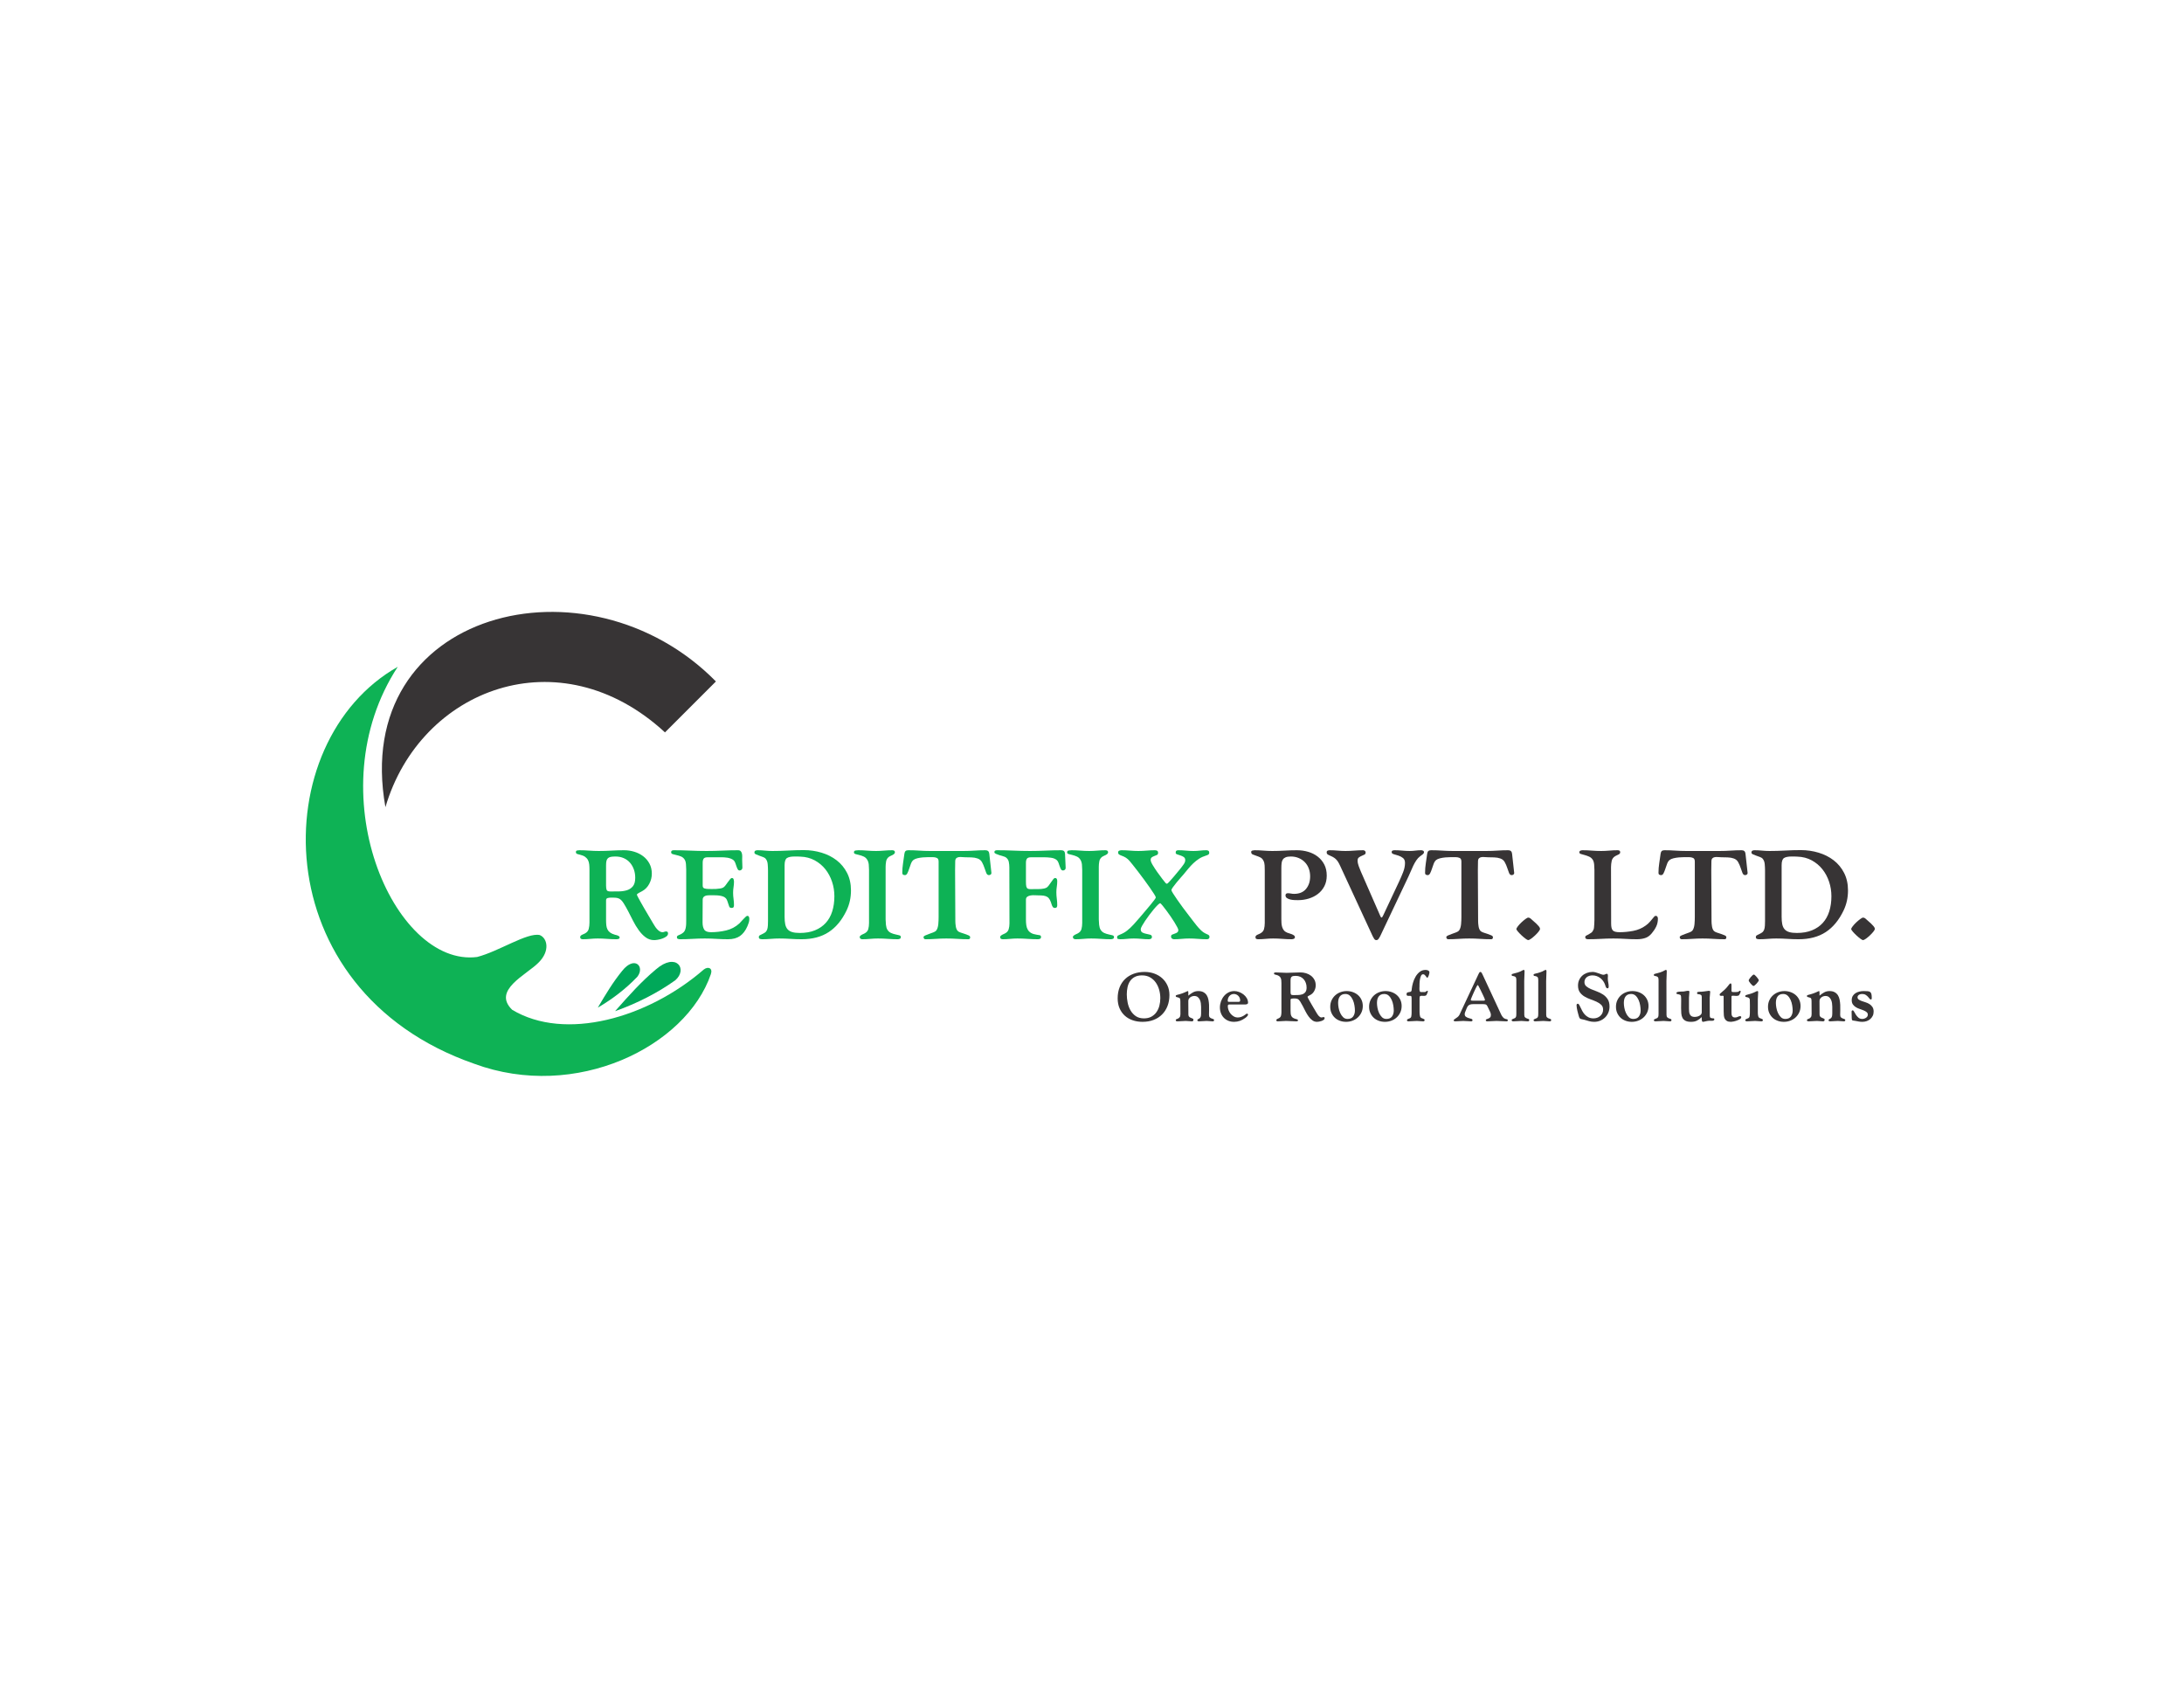 <?xml version="1.0" encoding="UTF-8" standalone="no"?>
<!DOCTYPE svg PUBLIC "-//W3C//DTD SVG 1.1//EN" "http://www.w3.org/Graphics/SVG/1.1/DTD/svg11.dtd">
<svg xmlns="http://www.w3.org/2000/svg" xmlns:xlink="http://www.w3.org/1999/xlink" version="1.1" width="792pt" height="612pt" viewBox="0 0 792 612">
<g enable-background="new">
<clipPath id="cp0">
<path transform="matrix(1,0,0,-1,0,612)" d="M 0 0 L 792 0 L 792 612 L 0 612 Z " fill-rule="evenodd"/>
</clipPath>
<g clip-path="url(#cp0)">
<g id="Layer-1" data-name="Layer 1">
<path transform="matrix(1,0,0,-1,0,612)" d="M 208.841 303.028 C 208.841 303.363 208.986 303.56 209.274 303.621 C 209.563 303.682 209.829 303.712 210.072 303.712 C 211.258 303.712 212.435 303.667 213.605 303.575 C 214.775 303.485 215.953 303.439 217.138 303.439 C 218.688 303.439 220.215 303.485 221.72 303.575 C 223.224 303.667 224.751 303.712 226.301 303.712 C 227.577 303.712 228.816 303.53 230.017 303.165 C 231.217 302.8 232.288 302.261 233.23 301.547 C 234.172 300.833 234.932 299.944 235.51 298.88 C 236.087 297.816 236.376 296.586 236.376 295.188 C 236.376 293.911 236.064 292.688 235.441 291.518 C 234.826 290.348 233.952 289.459 232.828 288.851 C 232.737 288.79 232.592 288.714 232.394 288.623 C 232.197 288.532 232 288.425 231.787 288.304 C 231.574 288.183 231.384 288.061 231.217 287.939 C 231.05 287.818 230.966 287.711 230.966 287.62 C 230.966 287.499 231.095 287.195 231.354 286.709 C 231.612 286.222 231.931 285.637 232.311 284.953 C 232.683 284.27 233.109 283.525 233.58 282.72 C 234.051 281.914 234.499 281.155 234.925 280.44 C 235.343 279.726 235.722 279.088 236.057 278.526 C 236.391 277.963 236.619 277.576 236.74 277.363 C 236.923 277.09 237.128 276.755 237.356 276.36 C 237.584 275.965 237.85 275.593 238.154 275.243 C 238.458 274.894 238.784 274.598 239.134 274.355 C 239.483 274.111 239.84 273.99 240.205 273.99 C 240.448 273.99 240.676 274.035 240.889 274.126 C 241.102 274.218 241.329 274.263 241.573 274.263 C 242.029 274.263 242.256 274.02 242.256 273.534 C 242.256 273.108 242.051 272.744 241.641 272.44 C 241.231 272.136 240.752 271.885 240.205 271.688 C 239.658 271.49 239.103 271.346 238.541 271.255 C 237.979 271.163 237.546 271.118 237.242 271.118 C 236.087 271.118 235.054 271.452 234.15 272.121 C 233.238 272.789 232.402 273.648 231.65 274.696 C 230.89 275.745 230.199 276.885 229.576 278.115 C 228.96 279.346 228.36 280.516 227.783 281.625 C 227.205 282.735 226.643 283.715 226.103 284.566 C 225.556 285.417 224.994 285.964 224.417 286.207 C 223.999 286.389 223.528 286.488 223.011 286.503 C 222.495 286.519 222.008 286.526 221.553 286.526 C 221.188 286.526 220.808 286.481 220.398 286.389 C 219.988 286.298 219.782 286.01 219.782 285.523 L 219.782 278.412 C 219.782 277.713 219.813 277.082 219.873 276.52 C 219.934 275.958 220.071 275.456 220.284 275.015 C 220.496 274.575 220.815 274.195 221.241 273.876 C 221.667 273.557 222.244 273.291 222.973 273.078 C 223.095 273.048 223.254 273.01 223.452 272.964 C 223.65 272.919 223.839 272.858 224.022 272.782 C 224.204 272.706 224.364 272.615 224.5 272.508 C 224.637 272.402 224.706 272.272 224.706 272.121 C 224.706 271.817 224.569 271.627 224.295 271.551 C 224.022 271.475 223.763 271.437 223.52 271.437 C 222.396 271.437 221.271 271.483 220.139 271.574 C 219.015 271.665 217.883 271.71 216.751 271.71 C 215.862 271.71 214.958 271.665 214.046 271.574 C 213.126 271.483 212.23 271.437 211.349 271.437 C 211.105 271.437 210.885 271.49 210.688 271.596 C 210.49 271.703 210.391 271.908 210.391 272.212 C 210.391 272.394 210.452 272.554 210.574 272.691 C 210.695 272.827 210.847 272.941 211.029 273.033 C 211.212 273.123 211.394 273.207 211.577 273.283 C 211.759 273.359 211.911 273.428 212.032 273.488 C 212.823 273.884 213.309 274.446 213.491 275.175 C 213.674 275.904 213.765 276.664 213.765 277.454 L 213.765 296.647 C 213.765 297.345 213.734 297.984 213.674 298.561 C 213.613 299.139 213.468 299.655 213.24 300.111 C 213.013 300.567 212.671 300.962 212.215 301.296 C 211.759 301.631 211.151 301.889 210.391 302.071 C 210.148 302.132 209.829 302.216 209.434 302.322 C 209.039 302.428 208.841 302.664 208.841 303.028 Z M 219.782 290.857 C 219.782 290.158 219.858 289.634 220.01 289.284 C 220.162 288.935 220.618 288.76 221.37 288.76 C 222.373 288.76 223.399 288.767 224.455 288.783 C 225.518 288.798 226.483 288.942 227.365 289.216 C 228.239 289.489 228.96 289.968 229.515 290.652 C 230.077 291.336 230.358 292.361 230.358 293.729 C 230.358 294.823 230.191 295.834 229.857 296.76 C 229.523 297.687 229.059 298.5 228.451 299.199 C 227.843 299.898 227.099 300.445 226.202 300.84 C 225.314 301.236 224.303 301.433 223.186 301.433 C 222.548 301.433 222.016 301.395 221.575 301.319 C 221.135 301.243 220.778 301.091 220.512 300.863 C 220.238 300.635 220.048 300.316 219.942 299.906 C 219.835 299.496 219.782 298.956 219.782 298.288 Z " fill="#0eb255"/>
<path transform="matrix(1,0,0,-1,0,612)" d="M 243.378 302.983 C 243.378 303.287 243.477 303.485 243.674 303.575 C 243.872 303.667 244.092 303.712 244.335 303.712 C 246.341 303.712 248.324 303.667 250.285 303.575 C 252.245 303.485 254.228 303.439 256.233 303.439 C 258.148 303.439 260.048 303.485 261.932 303.575 C 263.816 303.667 265.715 303.712 267.63 303.712 C 268.086 303.712 268.42 303.591 268.633 303.348 C 268.846 303.104 268.99 302.8 269.066 302.436 C 269.142 302.071 269.173 301.691 269.157 301.296 C 269.142 300.901 269.135 300.551 269.135 300.248 C 269.135 299.762 269.15 299.283 269.18 298.812 C 269.211 298.341 269.226 297.862 269.226 297.376 C 269.226 297.102 269.127 296.867 268.929 296.669 C 268.732 296.472 268.496 296.373 268.223 296.373 C 267.919 296.373 267.683 296.525 267.516 296.829 C 267.349 297.133 267.197 297.49 267.06 297.9 C 266.924 298.31 266.779 298.728 266.627 299.154 C 266.475 299.579 266.247 299.913 265.943 300.157 C 265.67 300.369 265.351 300.544 264.986 300.681 C 264.622 300.818 264.234 300.924 263.824 301 C 263.413 301.076 262.996 301.122 262.57 301.137 C 262.145 301.152 261.764 301.16 261.43 301.16 L 256.644 301.16 C 255.914 301.16 255.428 301 255.185 300.681 C 254.942 300.362 254.82 299.853 254.82 299.154 L 254.82 290.857 C 254.82 290.31 255.048 289.976 255.504 289.854 C 255.96 289.733 256.401 289.672 256.826 289.672 C 257.161 289.672 257.578 289.664 258.08 289.649 C 258.581 289.634 259.098 289.641 259.63 289.672 C 260.161 289.702 260.663 289.755 261.134 289.831 C 261.605 289.907 261.977 290.021 262.251 290.173 C 262.524 290.325 262.806 290.591 263.094 290.971 C 263.383 291.351 263.664 291.738 263.938 292.133 C 264.211 292.528 264.477 292.878 264.736 293.182 C 264.994 293.486 265.214 293.637 265.396 293.637 C 265.731 293.637 265.943 293.478 266.035 293.159 C 266.126 292.84 266.171 292.559 266.171 292.316 C 266.171 291.647 266.118 290.986 266.012 290.333 C 265.905 289.679 265.852 289.003 265.852 288.304 C 265.852 287.544 265.905 286.792 266.012 286.048 C 266.118 285.303 266.171 284.551 266.171 283.791 C 266.171 283.457 266.111 283.206 265.989 283.039 C 265.867 282.872 265.639 282.788 265.305 282.788 C 264.88 282.788 264.599 282.94 264.462 283.244 C 264.325 283.548 264.196 283.92 264.075 284.361 C 263.953 284.801 263.793 285.25 263.596 285.706 C 263.398 286.161 263.041 286.526 262.524 286.8 C 262.221 286.952 261.856 287.073 261.43 287.164 C 261.005 287.256 260.549 287.316 260.063 287.347 C 259.576 287.377 259.105 287.392 258.649 287.392 C 258.194 287.392 257.799 287.392 257.464 287.392 C 257.191 287.392 256.895 287.377 256.575 287.347 C 256.256 287.316 255.968 287.248 255.709 287.142 C 255.451 287.035 255.238 286.875 255.071 286.663 C 254.904 286.45 254.82 286.161 254.82 285.797 C 254.82 284.429 254.812 283.062 254.798 281.694 C 254.782 280.326 254.775 278.944 254.775 277.546 C 254.775 276.451 254.972 275.585 255.367 274.947 C 255.762 274.309 256.583 273.99 257.829 273.99 C 259.652 273.99 261.476 274.202 263.3 274.628 C 265.123 275.053 266.734 275.904 268.132 277.181 C 268.253 277.302 268.443 277.508 268.701 277.796 C 268.96 278.085 269.241 278.389 269.545 278.708 C 269.849 279.027 270.13 279.308 270.388 279.551 C 270.647 279.795 270.837 279.916 270.958 279.916 C 271.292 279.916 271.505 279.795 271.596 279.551 C 271.688 279.308 271.733 279.05 271.733 278.776 C 271.733 278.32 271.664 277.88 271.528 277.454 C 271.391 277.029 271.231 276.603 271.049 276.178 C 270.35 274.567 269.446 273.374 268.337 272.599 C 267.227 271.824 265.776 271.437 263.983 271.437 C 262.585 271.437 261.187 271.483 259.789 271.574 C 258.391 271.665 256.993 271.71 255.595 271.71 C 254.106 271.71 252.617 271.665 251.128 271.574 C 249.638 271.483 248.149 271.437 246.66 271.437 C 246.417 271.437 246.159 271.475 245.885 271.551 C 245.612 271.627 245.475 271.832 245.475 272.166 C 245.475 272.47 245.612 272.683 245.885 272.805 C 246.159 272.926 246.478 273.07 246.843 273.237 C 247.207 273.405 247.564 273.656 247.914 273.99 C 248.263 274.324 248.514 274.856 248.666 275.585 C 248.757 276.041 248.81 276.497 248.826 276.953 C 248.841 277.409 248.848 277.865 248.848 278.32 L 248.848 296.738 C 248.848 297.254 248.818 297.892 248.757 298.652 C 248.696 299.412 248.514 300.005 248.21 300.43 C 247.876 300.916 247.435 301.266 246.888 301.478 C 246.341 301.691 245.809 301.851 245.293 301.957 C 244.776 302.063 244.328 302.178 243.948 302.299 C 243.568 302.421 243.378 302.649 243.378 302.983 " fill="#0eb255"/>
<path transform="matrix(1,0,0,-1,0,612)" d="M 273.584 302.846 C 273.584 303.211 273.698 303.447 273.926 303.553 C 274.154 303.659 274.42 303.712 274.724 303.712 C 275.605 303.712 276.502 303.667 277.413 303.575 C 278.325 303.485 279.222 303.439 280.103 303.439 C 282.017 303.439 283.917 303.492 285.801 303.599 C 287.686 303.705 289.585 303.758 291.5 303.758 C 293.718 303.758 295.861 303.447 297.927 302.824 C 299.994 302.2 301.817 301.281 303.398 300.065 C 304.978 298.85 306.239 297.323 307.182 295.484 C 308.123 293.645 308.595 291.525 308.595 289.125 C 308.595 287.848 308.466 286.61 308.207 285.409 C 307.949 284.209 307.546 283.031 306.999 281.876 C 305.328 278.381 303.17 275.768 300.526 274.035 C 297.882 272.303 294.6 271.437 290.679 271.437 C 289.311 271.437 287.959 271.483 286.622 271.574 C 285.285 271.665 283.932 271.71 282.565 271.71 C 281.531 271.71 280.513 271.665 279.51 271.574 C 278.507 271.483 277.489 271.437 276.456 271.437 C 276.182 271.437 275.901 271.475 275.613 271.551 C 275.324 271.627 275.18 271.847 275.18 272.212 C 275.18 272.516 275.301 272.736 275.544 272.873 C 275.787 273.01 276.076 273.154 276.41 273.306 C 276.745 273.458 277.079 273.648 277.413 273.876 C 277.748 274.104 278.006 274.446 278.188 274.901 C 278.34 275.327 278.431 275.836 278.462 276.429 C 278.492 277.021 278.507 277.546 278.507 278.001 L 278.507 296.418 C 278.507 297.087 278.469 297.847 278.393 298.698 C 278.317 299.549 278.036 300.233 277.55 300.749 C 277.368 300.932 277.056 301.106 276.615 301.274 C 276.175 301.44 275.734 301.6 275.293 301.752 C 274.853 301.904 274.458 302.063 274.108 302.231 C 273.759 302.398 273.584 302.603 273.584 302.846 Z M 284.525 279.551 C 284.525 278.518 284.601 277.629 284.753 276.885 C 284.905 276.14 285.186 275.532 285.596 275.061 C 286.006 274.59 286.568 274.248 287.283 274.035 C 287.997 273.822 288.916 273.716 290.041 273.716 C 292.138 273.716 293.969 274.035 295.534 274.673 C 297.099 275.312 298.406 276.208 299.454 277.363 C 300.503 278.518 301.285 279.916 301.802 281.557 C 302.319 283.198 302.577 285.022 302.577 287.028 C 302.577 288.851 302.296 290.606 301.734 292.293 C 301.171 293.98 300.366 295.484 299.318 296.806 C 298.269 298.128 296.978 299.207 295.443 300.043 C 293.908 300.878 292.183 301.327 290.269 301.387 C 289.904 301.418 289.547 301.433 289.197 301.433 C 288.848 301.433 288.491 301.433 288.126 301.433 C 286.88 301.433 285.968 301.251 285.391 300.886 C 284.814 300.521 284.525 299.655 284.525 298.288 Z " fill="#0eb255"/>
<path transform="matrix(1,0,0,-1,0,612)" d="M 309.671 302.937 C 309.671 303.332 309.868 303.56 310.263 303.621 C 310.659 303.682 310.993 303.712 311.266 303.712 C 312.33 303.712 313.394 303.667 314.457 303.575 C 315.529 303.485 316.592 303.439 317.671 303.439 C 318.651 303.439 319.631 303.485 320.627 303.575 C 321.622 303.667 322.602 303.712 323.575 303.712 C 323.818 303.712 324.038 303.659 324.236 303.553 C 324.433 303.447 324.532 303.241 324.532 302.937 C 324.532 302.755 324.448 302.58 324.281 302.413 C 324.114 302.246 323.909 302.101 323.666 301.98 C 323.423 301.859 323.18 301.745 322.936 301.638 C 322.693 301.532 322.511 301.433 322.389 301.342 C 321.812 300.916 321.462 300.362 321.341 299.678 C 321.219 298.994 321.159 298.333 321.159 297.695 L 321.159 278.594 C 321.159 278.077 321.197 277.447 321.272 276.702 C 321.349 275.958 321.523 275.358 321.797 274.901 C 322.131 274.355 322.572 273.959 323.119 273.716 C 323.666 273.473 324.205 273.298 324.737 273.192 C 325.269 273.086 325.725 272.979 326.105 272.873 C 326.485 272.767 326.675 272.561 326.675 272.257 C 326.675 271.923 326.553 271.703 326.31 271.596 C 326.067 271.49 325.808 271.437 325.535 271.437 C 324.349 271.437 323.164 271.483 321.979 271.574 C 320.786 271.665 319.593 271.71 318.4 271.71 C 317.451 271.71 316.509 271.665 315.559 271.574 C 314.609 271.483 313.667 271.437 312.725 271.437 C 312.482 271.437 312.261 271.498 312.064 271.619 C 311.866 271.741 311.768 271.938 311.768 272.212 C 311.768 272.394 311.828 272.546 311.95 272.668 C 312.072 272.789 312.224 272.903 312.406 273.01 C 312.588 273.116 312.771 273.207 312.953 273.283 C 313.135 273.359 313.287 273.428 313.409 273.488 C 314.199 273.884 314.685 274.423 314.868 275.107 C 315.05 275.79 315.141 276.527 315.141 277.318 L 315.141 296.601 C 315.141 297.178 315.111 297.801 315.05 298.47 C 314.989 299.139 314.807 299.731 314.503 300.248 C 314.169 300.795 313.728 301.19 313.181 301.433 C 312.634 301.676 312.102 301.859 311.585 301.98 C 311.069 302.101 310.62 302.216 310.24 302.322 C 309.861 302.428 309.671 302.634 309.671 302.937 " fill="#0eb255"/>
<path transform="matrix(1,0,0,-1,0,612)" d="M 329.392 303.712 C 330.729 303.712 332.043 303.667 333.335 303.575 C 334.627 303.485 335.941 303.439 337.278 303.439 L 349.45 303.439 C 350.787 303.439 352.101 303.485 353.393 303.575 C 354.685 303.667 355.999 303.712 357.337 303.712 C 358.187 303.712 358.658 303.302 358.75 302.481 L 359.525 295.507 C 359.555 295.264 359.471 295.066 359.274 294.914 C 359.076 294.762 358.856 294.686 358.613 294.686 C 358.187 294.686 357.868 294.952 357.656 295.484 C 357.443 296.016 357.222 296.631 356.994 297.33 C 356.767 298.029 356.47 298.713 356.106 299.382 C 355.741 300.05 355.179 300.506 354.419 300.749 C 353.811 300.962 353.097 301.084 352.276 301.114 C 351.456 301.144 350.711 301.16 350.043 301.16 C 349.648 301.16 349.237 301.182 348.812 301.228 C 348.386 301.274 347.991 301.266 347.627 301.205 C 347.262 301.144 346.965 301 346.738 300.772 C 346.51 300.544 346.396 300.157 346.396 299.61 C 346.396 299.062 346.388 298.515 346.373 297.968 C 346.358 297.421 346.35 296.874 346.35 296.327 L 346.441 277.956 C 346.441 277.439 346.494 276.831 346.601 276.132 C 346.707 275.433 346.928 274.886 347.262 274.491 C 347.475 274.248 347.832 274.043 348.333 273.876 C 348.835 273.709 349.343 273.542 349.86 273.374 C 350.377 273.207 350.833 273.033 351.228 272.85 C 351.623 272.668 351.82 272.44 351.82 272.166 C 351.82 271.68 351.608 271.437 351.182 271.437 C 349.815 271.437 348.477 271.483 347.178 271.574 C 345.871 271.665 344.542 271.71 343.182 271.71 C 341.913 271.71 340.652 271.665 339.398 271.574 C 338.137 271.483 336.868 271.437 335.591 271.437 C 335.379 271.437 335.212 271.513 335.09 271.665 C 334.969 271.817 334.908 271.999 334.908 272.212 C 334.908 272.425 335.105 272.622 335.5 272.805 C 335.896 272.987 336.359 273.169 336.891 273.352 C 337.423 273.534 337.939 273.724 338.441 273.921 C 338.942 274.119 339.284 274.324 339.466 274.537 C 339.679 274.78 339.854 275.114 339.991 275.54 C 340.127 275.965 340.219 276.421 340.264 276.907 C 340.31 277.394 340.34 277.865 340.355 278.32 C 340.371 278.776 340.378 279.171 340.378 279.506 L 340.378 299.61 C 340.378 300.278 340.173 300.711 339.763 300.909 C 339.352 301.106 338.859 301.205 338.281 301.205 C 337.825 301.205 337.271 301.205 336.617 301.205 C 335.964 301.205 335.295 301.175 334.611 301.114 C 333.928 301.053 333.274 300.947 332.651 300.795 C 332.028 300.643 331.55 300.43 331.215 300.157 C 330.851 299.853 330.554 299.397 330.326 298.789 C 330.099 298.181 329.886 297.573 329.688 296.965 C 329.49 296.358 329.278 295.826 329.05 295.37 C 328.822 294.914 328.526 294.686 328.161 294.686 C 327.887 294.686 327.659 294.747 327.477 294.869 C 327.295 294.99 327.203 295.203 327.203 295.507 C 327.203 296.661 327.295 297.824 327.477 298.994 C 327.659 300.164 327.827 301.327 327.978 302.481 C 328.039 302.907 328.176 303.218 328.389 303.416 C 328.601 303.613 328.936 303.712 329.392 303.712 " fill="#0eb255"/>
<path transform="matrix(1,0,0,-1,0,612)" d="M 366.025 297.512 C 366.025 298.181 365.957 298.85 365.82 299.518 C 365.683 300.187 365.311 300.734 364.704 301.16 C 364.521 301.281 364.209 301.402 363.769 301.524 C 363.328 301.646 362.872 301.783 362.401 301.935 C 361.93 302.087 361.512 302.246 361.148 302.413 C 360.783 302.58 360.601 302.77 360.601 302.983 C 360.601 303.287 360.699 303.485 360.897 303.575 C 361.094 303.667 361.315 303.712 361.558 303.712 C 363.564 303.712 365.562 303.667 367.553 303.575 C 369.543 303.485 371.541 303.439 373.547 303.439 C 375.432 303.439 377.308 303.485 379.177 303.575 C 381.046 303.667 382.938 303.712 384.853 303.712 C 385.734 303.712 386.19 303.272 386.221 302.39 L 386.448 297.376 C 386.479 297.102 386.395 296.867 386.197 296.669 C 386 296.472 385.764 296.373 385.491 296.373 C 385.157 296.373 384.906 296.525 384.739 296.829 C 384.572 297.133 384.42 297.49 384.283 297.9 C 384.146 298.31 384.002 298.728 383.85 299.154 C 383.698 299.579 383.485 299.913 383.212 300.157 C 382.665 300.613 381.95 300.894 381.069 301 C 380.188 301.106 379.397 301.16 378.699 301.16 L 373.912 301.16 C 373.183 301.16 372.689 301 372.43 300.681 C 372.172 300.362 372.043 299.845 372.043 299.146 L 372.043 292.323 C 372.043 291.533 372.088 290.948 372.18 290.56 C 372.271 290.181 372.445 289.923 372.704 289.786 C 372.962 289.649 373.327 289.588 373.798 289.603 C 374.269 289.618 374.869 289.626 375.599 289.626 C 375.872 289.626 376.184 289.626 376.533 289.626 C 376.883 289.626 377.24 289.641 377.605 289.672 C 377.969 289.702 378.311 289.755 378.63 289.831 C 378.949 289.907 379.231 290.006 379.473 290.127 C 379.747 290.279 380.028 290.545 380.317 290.925 C 380.606 291.305 380.887 291.7 381.16 292.111 C 381.434 292.521 381.692 292.878 381.935 293.182 C 382.178 293.486 382.391 293.637 382.573 293.637 C 382.908 293.637 383.128 293.524 383.235 293.296 C 383.341 293.068 383.394 292.817 383.394 292.544 C 383.394 291.845 383.341 291.161 383.235 290.492 C 383.128 289.824 383.075 289.147 383.075 288.464 C 383.075 287.688 383.128 286.906 383.235 286.116 C 383.341 285.326 383.394 284.536 383.394 283.745 C 383.394 283.472 383.333 283.244 383.212 283.062 C 383.09 282.879 382.877 282.788 382.573 282.788 C 382.209 282.788 381.943 282.909 381.776 283.153 C 381.608 283.396 381.479 283.669 381.388 283.973 C 381.175 284.703 380.947 285.295 380.704 285.751 C 380.461 286.207 380.157 286.549 379.793 286.777 C 379.428 287.005 378.987 287.157 378.471 287.233 C 377.954 287.309 377.316 287.347 376.556 287.347 C 376.191 287.347 375.758 287.362 375.257 287.392 C 374.755 287.423 374.261 287.4 373.775 287.324 C 373.289 287.248 372.879 287.096 372.544 286.868 C 372.21 286.64 372.043 286.268 372.043 285.751 L 372.043 278.594 C 372.043 277.804 372.088 277.105 372.18 276.497 C 372.271 275.889 372.453 275.35 372.727 274.879 C 373 274.408 373.395 274.02 373.912 273.716 C 374.429 273.412 375.112 273.2 375.963 273.078 C 376.237 273.017 376.564 272.964 376.943 272.919 C 377.323 272.873 377.513 272.653 377.513 272.257 C 377.513 271.923 377.392 271.703 377.149 271.596 C 376.906 271.49 376.647 271.437 376.373 271.437 C 375.128 271.437 373.889 271.483 372.658 271.574 C 371.428 271.665 370.189 271.71 368.943 271.71 C 368.062 271.71 367.18 271.665 366.299 271.574 C 365.418 271.483 364.536 271.437 363.655 271.437 C 363.412 271.437 363.192 271.49 362.994 271.596 C 362.796 271.703 362.697 271.908 362.697 272.212 C 362.697 272.394 362.758 272.546 362.88 272.668 C 363.002 272.789 363.154 272.903 363.336 273.01 C 363.518 273.116 363.701 273.207 363.883 273.283 C 364.065 273.359 364.217 273.428 364.339 273.488 C 365.098 273.853 365.577 274.37 365.775 275.038 C 365.972 275.707 366.071 276.421 366.071 277.181 Z " fill="#0eb255"/>
<path transform="matrix(1,0,0,-1,0,612)" d="M 386.977 302.937 C 386.977 303.332 387.175 303.56 387.57 303.621 C 387.965 303.682 388.299 303.712 388.573 303.712 C 389.637 303.712 390.7 303.667 391.764 303.575 C 392.835 303.485 393.899 303.439 394.978 303.439 C 395.958 303.439 396.938 303.485 397.933 303.575 C 398.929 303.667 399.909 303.712 400.881 303.712 C 401.125 303.712 401.345 303.659 401.542 303.553 C 401.74 303.447 401.839 303.241 401.839 302.937 C 401.839 302.755 401.755 302.58 401.588 302.413 C 401.421 302.246 401.216 302.101 400.973 301.98 C 400.729 301.859 400.486 301.745 400.243 301.638 C 400 301.532 399.818 301.433 399.696 301.342 C 399.119 300.916 398.769 300.362 398.648 299.678 C 398.526 298.994 398.465 298.333 398.465 297.695 L 398.465 278.594 C 398.465 278.077 398.503 277.447 398.579 276.702 C 398.655 275.958 398.83 275.358 399.103 274.901 C 399.438 274.355 399.878 273.959 400.425 273.716 C 400.973 273.473 401.512 273.298 402.044 273.192 C 402.575 273.086 403.032 272.979 403.411 272.873 C 403.791 272.767 403.981 272.561 403.981 272.257 C 403.981 271.923 403.86 271.703 403.617 271.596 C 403.373 271.49 403.115 271.437 402.842 271.437 C 401.656 271.437 400.471 271.483 399.286 271.574 C 398.093 271.665 396.9 271.71 395.707 271.71 C 394.758 271.71 393.815 271.665 392.866 271.574 C 391.916 271.483 390.974 271.437 390.032 271.437 C 389.788 271.437 389.568 271.498 389.371 271.619 C 389.173 271.741 389.074 271.938 389.074 272.212 C 389.074 272.394 389.135 272.546 389.257 272.668 C 389.378 272.789 389.53 272.903 389.712 273.01 C 389.895 273.116 390.077 273.207 390.26 273.283 C 390.442 273.359 390.594 273.428 390.715 273.488 C 391.506 273.884 391.992 274.423 392.174 275.107 C 392.357 275.79 392.448 276.527 392.448 277.318 L 392.448 296.601 C 392.448 297.178 392.417 297.801 392.357 298.47 C 392.296 299.139 392.113 299.731 391.81 300.248 C 391.475 300.795 391.035 301.19 390.488 301.433 C 389.941 301.676 389.409 301.859 388.892 301.98 C 388.375 302.101 387.927 302.216 387.547 302.322 C 387.167 302.428 386.977 302.634 386.977 302.937 " fill="#0eb255"/>
<path transform="matrix(1,0,0,-1,0,612)" d="M 405.468 302.892 C 405.468 303.226 405.604 303.447 405.878 303.553 C 406.151 303.659 406.425 303.712 406.699 303.712 C 407.732 303.712 408.758 303.667 409.776 303.575 C 410.794 303.485 411.819 303.439 412.853 303.439 C 413.825 303.439 414.813 303.485 415.816 303.575 C 416.819 303.667 417.806 303.712 418.779 303.712 C 419.113 303.712 419.394 303.651 419.622 303.53 C 419.85 303.409 419.964 303.15 419.964 302.755 C 419.964 302.39 419.827 302.139 419.554 302.003 C 419.28 301.866 418.969 301.737 418.619 301.615 C 418.27 301.494 417.958 301.334 417.685 301.137 C 417.411 300.939 417.275 300.627 417.275 300.202 C 417.275 299.777 417.525 299.146 418.027 298.31 C 418.528 297.474 419.091 296.616 419.714 295.735 C 420.337 294.853 420.937 294.04 421.514 293.296 C 422.091 292.551 422.472 292.072 422.654 291.86 C 422.776 291.708 422.958 291.601 423.201 291.541 C 423.383 291.632 423.71 291.936 424.181 292.452 C 424.652 292.969 425.161 293.547 425.708 294.185 C 426.255 294.823 426.772 295.446 427.258 296.054 C 427.744 296.661 428.094 297.087 428.307 297.33 C 428.58 297.664 428.899 298.098 429.264 298.629 C 429.628 299.161 429.811 299.655 429.811 300.111 C 429.811 300.627 429.628 301.008 429.264 301.251 C 428.899 301.494 428.504 301.684 428.079 301.821 C 427.653 301.957 427.258 302.087 426.893 302.208 C 426.529 302.329 426.346 302.527 426.346 302.8 C 426.346 303.165 426.43 303.409 426.597 303.53 C 426.764 303.651 427.015 303.712 427.349 303.712 C 428.261 303.712 429.173 303.667 430.085 303.575 C 430.996 303.485 431.908 303.439 432.82 303.439 C 433.61 303.439 434.385 303.485 435.145 303.575 C 435.904 303.667 436.679 303.712 437.469 303.712 C 437.773 303.712 438.024 303.644 438.222 303.507 C 438.419 303.37 438.518 303.135 438.518 302.8 C 438.518 302.466 438.374 302.223 438.085 302.071 C 437.796 301.919 437.53 301.813 437.287 301.752 C 436.376 301.478 435.547 301.099 434.803 300.613 C 434.058 300.126 433.367 299.579 432.728 298.971 C 432.09 298.363 431.482 297.71 430.905 297.011 C 430.328 296.312 429.75 295.613 429.173 294.914 C 428.99 294.701 428.656 294.322 428.17 293.774 C 427.684 293.227 427.19 292.65 426.688 292.042 C 426.187 291.434 425.746 290.864 425.366 290.333 C 424.986 289.801 424.796 289.444 424.796 289.261 C 424.796 289.079 424.994 288.676 425.389 288.053 C 425.784 287.43 426.286 286.678 426.893 285.797 C 427.501 284.915 428.17 283.981 428.899 282.993 C 429.628 282.006 430.335 281.071 431.019 280.19 C 431.703 279.308 432.303 278.526 432.82 277.842 C 433.336 277.158 433.701 276.695 433.914 276.451 C 434.37 275.874 434.894 275.296 435.487 274.719 C 436.079 274.142 436.725 273.701 437.424 273.397 C 437.545 273.336 437.659 273.283 437.766 273.237 C 437.872 273.192 437.986 273.139 438.108 273.078 C 438.442 272.896 438.609 272.637 438.609 272.303 C 438.609 271.726 438.29 271.437 437.652 271.437 C 436.588 271.437 435.517 271.483 434.438 271.574 C 433.359 271.665 432.288 271.71 431.224 271.71 C 430.312 271.71 429.401 271.665 428.489 271.574 C 427.577 271.483 426.666 271.437 425.754 271.437 C 425.48 271.437 425.229 271.521 425.002 271.688 C 424.774 271.855 424.66 272.09 424.66 272.394 C 424.66 272.759 424.796 273.002 425.07 273.123 C 425.343 273.245 425.647 273.359 425.982 273.466 C 426.316 273.572 426.62 273.716 426.893 273.899 C 427.167 274.081 427.304 274.385 427.304 274.81 C 427.304 274.993 427.167 275.342 426.893 275.859 C 426.62 276.375 426.278 276.968 425.868 277.637 C 425.457 278.305 424.994 279.012 424.477 279.757 C 423.961 280.501 423.459 281.2 422.973 281.853 C 422.487 282.507 422.046 283.077 421.651 283.563 C 421.256 284.049 420.952 284.368 420.739 284.52 C 420.557 284.49 420.253 284.27 419.827 283.859 C 419.402 283.449 418.931 282.933 418.414 282.309 C 417.898 281.686 417.358 281.002 416.796 280.258 C 416.234 279.513 415.725 278.799 415.269 278.115 C 414.813 277.432 414.433 276.816 414.129 276.269 C 413.825 275.722 413.673 275.327 413.673 275.084 C 413.673 274.476 413.886 274.066 414.312 273.853 C 414.737 273.64 415.2 273.488 415.702 273.397 C 416.203 273.306 416.667 273.2 417.092 273.078 C 417.518 272.957 417.73 272.698 417.73 272.303 C 417.73 271.969 417.616 271.741 417.389 271.619 C 417.161 271.498 416.91 271.437 416.637 271.437 C 415.725 271.437 414.813 271.483 413.901 271.574 C 412.989 271.665 412.078 271.71 411.166 271.71 C 410.345 271.71 409.517 271.665 408.682 271.574 C 407.846 271.483 407.018 271.437 406.197 271.437 C 405.954 271.437 405.711 271.467 405.468 271.528 C 405.224 271.589 405.103 271.786 405.103 272.121 C 405.103 272.425 405.202 272.637 405.399 272.759 C 405.597 272.881 405.817 272.987 406.06 273.078 C 407.094 273.473 407.998 273.982 408.773 274.605 C 409.548 275.228 410.3 275.935 411.029 276.725 C 411.181 276.907 411.493 277.257 411.964 277.773 C 412.435 278.29 412.967 278.898 413.559 279.597 C 414.152 280.296 414.775 281.033 415.428 281.808 C 416.082 282.583 416.69 283.305 417.252 283.973 C 417.814 284.642 418.27 285.219 418.619 285.706 C 418.969 286.192 419.144 286.481 419.144 286.572 C 419.144 286.754 418.938 287.172 418.528 287.825 C 418.118 288.479 417.594 289.261 416.955 290.173 C 416.317 291.085 415.618 292.057 414.859 293.091 C 414.099 294.124 413.362 295.104 412.648 296.031 C 411.933 296.958 411.303 297.763 410.756 298.447 C 410.209 299.131 409.829 299.594 409.616 299.837 C 409.19 300.324 408.75 300.711 408.294 301 C 407.838 301.288 407.306 301.539 406.699 301.752 C 406.425 301.843 406.151 301.973 405.878 302.139 C 405.604 302.307 405.468 302.558 405.468 302.892 " fill="#0eb255"/>
<path transform="matrix(1,0,0,-1,0,612)" d="M 453.726 303.074 C 453.726 303.348 453.878 303.522 454.182 303.599 C 454.486 303.675 454.744 303.712 454.957 303.712 C 456.021 303.712 457.092 303.667 458.171 303.575 C 459.249 303.485 460.321 303.439 461.385 303.439 C 462.873 303.439 464.363 303.485 465.852 303.575 C 467.341 303.667 468.83 303.712 470.32 303.712 C 471.717 303.712 473.07 303.522 474.377 303.142 C 475.684 302.763 476.838 302.185 477.841 301.41 C 478.844 300.635 479.642 299.678 480.235 298.538 C 480.827 297.399 481.124 296.054 481.124 294.504 C 481.124 293.045 480.835 291.761 480.257 290.652 C 479.68 289.542 478.905 288.615 477.932 287.871 C 476.96 287.126 475.851 286.564 474.605 286.184 C 473.359 285.804 472.067 285.614 470.73 285.614 C 470.426 285.614 470.023 285.622 469.522 285.637 C 469.02 285.652 468.519 285.713 468.017 285.82 C 467.516 285.926 467.083 286.101 466.718 286.344 C 466.353 286.587 466.171 286.921 466.171 287.347 C 466.171 287.863 466.46 288.122 467.037 288.122 C 467.402 288.122 467.774 288.084 468.154 288.008 C 468.534 287.932 468.906 287.894 469.271 287.894 C 471.186 287.894 472.637 288.494 473.625 289.694 C 474.612 290.895 475.106 292.407 475.106 294.23 C 475.106 295.264 474.939 296.221 474.605 297.102 C 474.27 297.984 473.799 298.743 473.176 299.382 C 472.561 300.02 471.816 300.521 470.95 300.886 C 470.091 301.251 469.142 301.433 468.116 301.433 C 467.326 301.433 466.711 301.342 466.255 301.16 C 465.799 300.977 465.457 300.711 465.214 300.362 C 464.971 300.012 464.819 299.572 464.758 299.04 C 464.697 298.508 464.667 297.908 464.667 297.239 L 464.667 278.731 C 464.667 278.245 464.682 277.758 464.712 277.272 C 464.743 276.786 464.826 276.315 464.963 275.859 C 465.1 275.403 465.312 275 465.601 274.651 C 465.89 274.301 466.293 274.02 466.809 273.808 C 466.961 273.747 467.197 273.671 467.516 273.58 C 467.835 273.488 468.147 273.382 468.45 273.26 C 468.754 273.139 469.02 272.995 469.248 272.827 C 469.476 272.66 469.59 272.47 469.59 272.257 C 469.59 271.923 469.453 271.703 469.18 271.596 C 468.906 271.49 468.648 271.437 468.405 271.437 C 467.28 271.437 466.163 271.483 465.047 271.574 C 463.937 271.665 462.813 271.71 461.681 271.71 C 460.792 271.71 459.888 271.665 458.976 271.574 C 458.057 271.483 457.16 271.437 456.279 271.437 C 456.005 271.437 455.77 271.483 455.572 271.574 C 455.375 271.665 455.276 271.878 455.276 272.212 C 455.276 272.394 455.337 272.554 455.458 272.691 C 455.58 272.827 455.732 272.941 455.914 273.033 C 456.096 273.123 456.279 273.207 456.461 273.283 C 456.644 273.359 456.796 273.428 456.917 273.488 C 457.707 273.884 458.193 274.423 458.376 275.107 C 458.558 275.79 458.649 276.527 458.649 277.318 L 458.649 296.418 C 458.649 296.965 458.634 297.558 458.604 298.196 C 458.573 298.835 458.437 299.397 458.193 299.883 C 457.92 300.461 457.533 300.871 457.031 301.114 C 456.529 301.357 456.036 301.554 455.549 301.707 C 455.063 301.859 454.637 302.018 454.273 302.185 C 453.908 302.352 453.726 302.649 453.726 303.074 " fill="#373435"/>
<path transform="matrix(1,0,0,-1,0,612)" d="M 481.105 302.937 C 481.105 303.272 481.227 303.485 481.47 303.575 C 481.713 303.667 481.956 303.712 482.2 303.712 C 483.172 303.712 484.129 303.667 485.072 303.575 C 486.014 303.485 486.971 303.439 487.943 303.439 C 489.007 303.439 490.071 303.485 491.135 303.575 C 492.198 303.667 493.262 303.712 494.326 303.712 C 494.569 303.712 494.781 303.637 494.964 303.485 C 495.146 303.332 495.238 303.135 495.238 302.892 C 495.238 302.527 495.086 302.269 494.781 302.117 C 494.478 301.965 494.143 301.813 493.779 301.661 C 493.414 301.509 493.08 301.319 492.776 301.091 C 492.472 300.863 492.32 300.491 492.32 299.974 C 492.32 299.336 492.457 298.652 492.73 297.923 C 493.004 297.193 493.262 296.54 493.505 295.962 L 500.708 279.506 L 501.073 279.278 C 501.225 279.43 501.346 279.597 501.437 279.779 C 501.529 279.962 501.62 280.144 501.711 280.326 L 507.409 292.452 C 507.865 293.425 508.329 294.504 508.8 295.689 C 509.271 296.874 509.506 298.014 509.506 299.108 C 509.506 299.929 509.255 300.529 508.754 300.909 C 508.252 301.288 507.698 301.577 507.09 301.775 C 506.482 301.973 505.928 302.139 505.426 302.276 C 504.925 302.413 504.674 302.664 504.674 303.028 C 504.674 303.332 504.795 303.522 505.039 303.599 C 505.282 303.675 505.525 303.712 505.768 303.712 C 506.68 303.712 507.584 303.667 508.48 303.575 C 509.377 303.485 510.281 303.439 511.193 303.439 C 511.892 303.439 512.583 303.485 513.267 303.575 C 513.951 303.667 514.642 303.712 515.341 303.712 C 515.584 303.712 515.82 303.659 516.048 303.553 C 516.276 303.447 516.39 303.256 516.39 302.983 C 516.39 302.709 516.2 302.428 515.82 302.139 C 515.44 301.851 515.144 301.631 514.931 301.478 C 514.445 301.114 514.004 300.635 513.609 300.043 C 513.214 299.45 512.849 298.812 512.515 298.128 C 512.181 297.444 511.877 296.76 511.603 296.077 C 511.329 295.393 511.056 294.777 510.783 294.23 L 500.48 272.485 C 500.358 272.242 500.184 271.954 499.956 271.619 C 499.728 271.285 499.447 271.118 499.112 271.118 C 498.778 271.118 498.505 271.293 498.292 271.642 C 498.079 271.992 497.912 272.288 497.79 272.531 L 486.029 297.968 C 485.725 298.637 485.444 299.169 485.186 299.564 C 484.927 299.959 484.646 300.293 484.342 300.567 C 484.038 300.84 483.674 301.091 483.248 301.319 C 482.823 301.547 482.291 301.798 481.652 302.071 C 481.288 302.253 481.105 302.542 481.105 302.937 " fill="#373435"/>
<path transform="matrix(1,0,0,-1,0,612)" d="M 518.97 303.712 C 520.307 303.712 521.622 303.667 522.913 303.575 C 524.205 303.485 525.519 303.439 526.857 303.439 L 539.028 303.439 C 540.365 303.439 541.68 303.485 542.972 303.575 C 544.263 303.667 545.577 303.712 546.915 303.712 C 547.765 303.712 548.237 303.302 548.328 302.481 L 549.103 295.507 C 549.133 295.264 549.05 295.066 548.852 294.914 C 548.654 294.762 548.434 294.686 548.191 294.686 C 547.765 294.686 547.447 294.952 547.234 295.484 C 547.021 296.016 546.801 296.631 546.573 297.33 C 546.345 298.029 546.049 298.713 545.684 299.382 C 545.319 300.05 544.757 300.506 543.997 300.749 C 543.389 300.962 542.675 301.084 541.854 301.114 C 541.034 301.144 540.289 301.16 539.621 301.16 C 539.226 301.16 538.815 301.182 538.39 301.228 C 537.964 301.274 537.569 301.266 537.205 301.205 C 536.84 301.144 536.544 301 536.316 300.772 C 536.088 300.544 535.974 300.157 535.974 299.61 C 535.974 299.062 535.966 298.515 535.951 297.968 C 535.936 297.421 535.928 296.874 535.928 296.327 L 536.02 277.956 C 536.02 277.439 536.073 276.831 536.179 276.132 C 536.285 275.433 536.506 274.886 536.84 274.491 C 537.053 274.248 537.41 274.043 537.911 273.876 C 538.413 273.709 538.922 273.542 539.438 273.374 C 539.955 273.207 540.411 273.033 540.806 272.85 C 541.201 272.668 541.399 272.44 541.399 272.166 C 541.399 271.68 541.186 271.437 540.76 271.437 C 539.393 271.437 538.056 271.483 536.756 271.574 C 535.449 271.665 534.12 271.71 532.76 271.71 C 531.491 271.71 530.23 271.665 528.976 271.574 C 527.715 271.483 526.446 271.437 525.17 271.437 C 524.957 271.437 524.79 271.513 524.668 271.665 C 524.547 271.817 524.486 271.999 524.486 272.212 C 524.486 272.425 524.684 272.622 525.079 272.805 C 525.474 272.987 525.937 273.169 526.469 273.352 C 527.001 273.534 527.518 273.724 528.019 273.921 C 528.52 274.119 528.862 274.324 529.045 274.537 C 529.258 274.78 529.432 275.114 529.569 275.54 C 529.706 275.965 529.797 276.421 529.842 276.907 C 529.888 277.394 529.918 277.865 529.934 278.32 C 529.949 278.776 529.956 279.171 529.956 279.506 L 529.956 299.61 C 529.956 300.278 529.751 300.711 529.341 300.909 C 528.931 301.106 528.437 301.205 527.86 301.205 C 527.404 301.205 526.849 301.205 526.196 301.205 C 525.542 301.205 524.874 301.175 524.19 301.114 C 523.506 301.053 522.852 300.947 522.229 300.795 C 521.607 300.643 521.128 300.43 520.794 300.157 C 520.429 299.853 520.133 299.397 519.905 298.789 C 519.677 298.181 519.464 297.573 519.266 296.965 C 519.069 296.358 518.856 295.826 518.628 295.37 C 518.4 294.914 518.104 294.686 517.739 294.686 C 517.466 294.686 517.238 294.747 517.055 294.869 C 516.873 294.99 516.782 295.203 516.782 295.507 C 516.782 296.661 516.873 297.824 517.055 298.994 C 517.238 300.164 517.405 301.327 517.557 302.481 C 517.618 302.907 517.754 303.218 517.967 303.416 C 518.18 303.613 518.514 303.712 518.97 303.712 " fill="#373435"/>
<path transform="matrix(1,0,0,-1,0,612)" d="M 554.191 279.278 C 554.555 279.278 554.905 279.111 555.239 278.776 C 555.421 278.594 555.695 278.351 556.06 278.047 C 556.424 277.743 556.781 277.424 557.131 277.09 C 557.48 276.755 557.792 276.421 558.066 276.087 C 558.339 275.752 558.476 275.464 558.476 275.221 C 558.476 274.977 558.293 274.628 557.929 274.172 C 557.564 273.716 557.139 273.26 556.652 272.805 C 556.166 272.349 555.687 271.954 555.216 271.619 C 554.745 271.285 554.403 271.118 554.191 271.118 C 554.008 271.118 553.681 271.293 553.21 271.642 C 552.74 271.992 552.261 272.394 551.774 272.85 C 551.288 273.306 550.855 273.754 550.475 274.195 C 550.095 274.635 549.905 274.947 549.905 275.129 C 549.905 275.342 550.088 275.684 550.452 276.155 C 550.817 276.626 551.242 277.09 551.729 277.546 C 552.215 278.001 552.694 278.404 553.165 278.754 C 553.636 279.103 553.978 279.278 554.191 279.278 " fill="#373435"/>
<path transform="matrix(1,0,0,-1,0,612)" d="M 578.197 296.601 C 578.197 297.117 578.166 297.74 578.105 298.47 C 578.045 299.199 577.877 299.792 577.604 300.248 C 577.27 300.764 576.829 301.144 576.282 301.387 C 575.735 301.631 575.203 301.821 574.686 301.957 C 574.17 302.094 573.714 302.223 573.319 302.345 C 572.924 302.466 572.726 302.664 572.726 302.937 C 572.726 303.241 572.855 303.447 573.114 303.553 C 573.372 303.659 573.623 303.712 573.866 303.712 C 574.99 303.712 576.115 303.667 577.239 303.575 C 578.364 303.485 579.488 303.439 580.612 303.439 C 581.615 303.439 582.611 303.485 583.599 303.575 C 584.586 303.667 585.582 303.712 586.585 303.712 C 586.827 303.712 587.048 303.667 587.246 303.575 C 587.443 303.485 587.542 303.287 587.542 302.983 C 587.542 302.618 587.337 302.345 586.926 302.163 C 586.516 301.98 586.174 301.813 585.901 301.661 C 585.111 301.236 584.632 300.635 584.465 299.86 C 584.298 299.085 584.214 298.303 584.214 297.512 C 584.214 294.109 584.222 290.705 584.237 287.301 C 584.252 283.897 584.26 280.478 584.26 277.044 C 584.26 275.859 584.465 275.053 584.875 274.628 C 585.285 274.202 586.098 273.99 587.314 273.99 C 588.925 273.99 590.573 274.149 592.26 274.469 C 593.947 274.787 595.459 275.433 596.796 276.406 C 597.404 276.831 597.943 277.325 598.414 277.887 C 598.885 278.45 599.364 279.02 599.85 279.597 C 599.941 279.688 600.025 279.764 600.101 279.825 C 600.177 279.885 600.291 279.916 600.443 279.916 C 600.716 279.916 600.914 279.81 601.036 279.597 C 601.157 279.384 601.218 279.156 601.218 278.913 C 601.218 277.849 601.013 276.892 600.602 276.041 C 600.192 275.19 599.653 274.37 598.984 273.58 C 598.285 272.729 597.48 272.159 596.568 271.87 C 595.656 271.581 594.668 271.437 593.605 271.437 C 592.177 271.437 590.756 271.483 589.342 271.574 C 587.929 271.665 586.509 271.71 585.08 271.71 C 583.53 271.71 581.995 271.665 580.476 271.574 C 578.956 271.483 577.422 271.437 575.872 271.437 C 575.628 271.437 575.4 271.49 575.188 271.596 C 574.975 271.703 574.869 271.893 574.869 272.166 C 574.869 272.44 574.99 272.637 575.234 272.759 C 575.476 272.881 575.758 273.025 576.077 273.192 C 576.396 273.359 576.723 273.564 577.057 273.808 C 577.391 274.05 577.665 274.431 577.877 274.947 C 577.969 275.129 578.029 275.426 578.06 275.836 C 578.09 276.246 578.121 276.672 578.151 277.112 C 578.181 277.553 578.197 277.986 578.197 278.412 C 578.197 278.837 578.197 279.171 578.197 279.415 Z " fill="#373435"/>
<path transform="matrix(1,0,0,-1,0,612)" d="M 603.616 303.712 C 604.953 303.712 606.268 303.667 607.559 303.575 C 608.851 303.485 610.165 303.439 611.503 303.439 L 623.674 303.439 C 625.011 303.439 626.326 303.485 627.617 303.575 C 628.909 303.667 630.223 303.712 631.561 303.712 C 632.411 303.712 632.883 303.302 632.974 302.481 L 633.749 295.507 C 633.779 295.264 633.696 295.066 633.498 294.914 C 633.3 294.762 633.08 294.686 632.837 294.686 C 632.411 294.686 632.092 294.952 631.88 295.484 C 631.667 296.016 631.447 296.631 631.219 297.33 C 630.991 298.029 630.694 298.713 630.33 299.382 C 629.965 300.05 629.403 300.506 628.643 300.749 C 628.035 300.962 627.321 301.084 626.5 301.114 C 625.68 301.144 624.935 301.16 624.267 301.16 C 623.872 301.16 623.461 301.182 623.036 301.228 C 622.61 301.274 622.215 301.266 621.851 301.205 C 621.486 301.144 621.19 301 620.962 300.772 C 620.734 300.544 620.62 300.157 620.62 299.61 C 620.62 299.062 620.612 298.515 620.597 297.968 C 620.582 297.421 620.574 296.874 620.574 296.327 L 620.665 277.956 C 620.665 277.439 620.718 276.831 620.825 276.132 C 620.931 275.433 621.152 274.886 621.486 274.491 C 621.699 274.248 622.056 274.043 622.557 273.876 C 623.059 273.709 623.568 273.542 624.084 273.374 C 624.601 273.207 625.057 273.033 625.452 272.85 C 625.847 272.668 626.044 272.44 626.044 272.166 C 626.044 271.68 625.832 271.437 625.407 271.437 C 624.039 271.437 622.702 271.483 621.402 271.574 C 620.096 271.665 618.766 271.71 617.406 271.71 C 616.137 271.71 614.876 271.665 613.622 271.574 C 612.361 271.483 611.092 271.437 609.816 271.437 C 609.603 271.437 609.436 271.513 609.314 271.665 C 609.193 271.817 609.132 271.999 609.132 272.212 C 609.132 272.425 609.33 272.622 609.725 272.805 C 610.12 272.987 610.583 273.169 611.115 273.352 C 611.647 273.534 612.164 273.724 612.665 273.921 C 613.167 274.119 613.508 274.324 613.691 274.537 C 613.904 274.78 614.078 275.114 614.215 275.54 C 614.352 275.965 614.443 276.421 614.488 276.907 C 614.534 277.394 614.564 277.865 614.58 278.32 C 614.595 278.776 614.602 279.171 614.602 279.506 L 614.602 299.61 C 614.602 300.278 614.397 300.711 613.987 300.909 C 613.577 301.106 613.083 301.205 612.505 301.205 C 612.05 301.205 611.495 301.205 610.841 301.205 C 610.188 301.205 609.519 301.175 608.836 301.114 C 608.152 301.053 607.498 300.947 606.875 300.795 C 606.253 300.643 605.774 300.43 605.439 300.157 C 605.075 299.853 604.779 299.397 604.551 298.789 C 604.323 298.181 604.11 297.573 603.912 296.965 C 603.715 296.358 603.502 295.826 603.274 295.37 C 603.046 294.914 602.75 294.686 602.385 294.686 C 602.112 294.686 601.884 294.747 601.701 294.869 C 601.519 294.99 601.428 295.203 601.428 295.507 C 601.428 296.661 601.519 297.824 601.701 298.994 C 601.884 300.164 602.051 301.327 602.203 302.481 C 602.264 302.907 602.4 303.218 602.613 303.416 C 602.826 303.613 603.16 303.712 603.616 303.712 " fill="#373435"/>
<path transform="matrix(1,0,0,-1,0,612)" d="M 635.144 302.846 C 635.144 303.211 635.258 303.447 635.486 303.553 C 635.714 303.659 635.98 303.712 636.284 303.712 C 637.165 303.712 638.061 303.667 638.973 303.575 C 639.885 303.485 640.782 303.439 641.663 303.439 C 643.577 303.439 645.477 303.492 647.361 303.599 C 649.245 303.705 651.145 303.758 653.06 303.758 C 655.278 303.758 657.421 303.447 659.487 302.824 C 661.554 302.2 663.377 301.281 664.958 300.065 C 666.538 298.85 667.799 297.323 668.741 295.484 C 669.683 293.645 670.154 291.525 670.154 289.125 C 670.154 287.848 670.025 286.61 669.767 285.409 C 669.509 284.209 669.106 283.031 668.559 281.876 C 666.888 278.381 664.73 275.768 662.086 274.035 C 659.442 272.303 656.159 271.437 652.239 271.437 C 650.871 271.437 649.519 271.483 648.182 271.574 C 646.845 271.665 645.492 271.71 644.125 271.71 C 643.091 271.71 642.073 271.665 641.07 271.574 C 640.067 271.483 639.049 271.437 638.016 271.437 C 637.742 271.437 637.461 271.475 637.173 271.551 C 636.884 271.627 636.739 271.847 636.739 272.212 C 636.739 272.516 636.861 272.736 637.104 272.873 C 637.347 273.01 637.636 273.154 637.97 273.306 C 638.305 273.458 638.639 273.648 638.973 273.876 C 639.308 274.104 639.566 274.446 639.748 274.901 C 639.9 275.327 639.991 275.836 640.022 276.429 C 640.052 277.021 640.067 277.546 640.067 278.001 L 640.067 296.418 C 640.067 297.087 640.029 297.847 639.953 298.698 C 639.877 299.549 639.596 300.233 639.11 300.749 C 638.928 300.932 638.616 301.106 638.175 301.274 C 637.735 301.44 637.294 301.6 636.853 301.752 C 636.413 301.904 636.018 302.063 635.668 302.231 C 635.319 302.398 635.144 302.603 635.144 302.846 Z M 646.085 279.551 C 646.085 278.518 646.161 277.629 646.312 276.885 C 646.465 276.14 646.746 275.532 647.156 275.061 C 647.566 274.59 648.128 274.248 648.843 274.035 C 649.557 273.822 650.476 273.716 651.601 273.716 C 653.698 273.716 655.529 274.035 657.094 274.673 C 658.659 275.312 659.966 276.208 661.014 277.363 C 662.063 278.518 662.845 279.916 663.362 281.557 C 663.879 283.198 664.137 285.022 664.137 287.028 C 664.137 288.851 663.856 290.606 663.294 292.293 C 662.731 293.98 661.926 295.484 660.878 296.806 C 659.829 298.128 658.538 299.207 657.003 300.043 C 655.468 300.878 653.743 301.327 651.829 301.387 C 651.464 301.418 651.107 301.433 650.757 301.433 C 650.408 301.433 650.051 301.433 649.686 301.433 C 648.44 301.433 647.528 301.251 646.951 300.886 C 646.374 300.521 646.085 299.655 646.085 298.288 Z " fill="#373435"/>
<path transform="matrix(1,0,0,-1,0,612)" d="M 675.607 279.278 C 675.971 279.278 676.321 279.111 676.655 278.776 C 676.838 278.594 677.111 278.351 677.476 278.047 C 677.841 277.743 678.198 277.424 678.547 277.09 C 678.897 276.755 679.208 276.421 679.482 276.087 C 679.755 275.752 679.892 275.464 679.892 275.221 C 679.892 274.977 679.71 274.628 679.345 274.172 C 678.98 273.716 678.555 273.26 678.068 272.805 C 677.582 272.349 677.104 271.954 676.633 271.619 C 676.162 271.285 675.819 271.118 675.607 271.118 C 675.425 271.118 675.098 271.293 674.627 271.642 C 674.156 271.992 673.677 272.394 673.191 272.85 C 672.705 273.306 672.271 273.754 671.891 274.195 C 671.512 274.635 671.322 274.947 671.322 275.129 C 671.322 275.342 671.504 275.684 671.869 276.155 C 672.233 276.626 672.659 277.09 673.145 277.546 C 673.631 278.001 674.11 278.404 674.581 278.754 C 675.052 279.103 675.394 279.278 675.607 279.278 " fill="#373435"/>
<path transform="matrix(1,0,0,-1,0,612)" d="M 405.307 250.012 C 405.307 251.482 405.541 252.81 406.009 253.997 C 406.477 255.183 407.145 256.19 408.006 257.017 C 408.866 257.844 409.902 258.479 411.106 258.922 C 412.309 259.365 413.641 259.586 415.095 259.586 C 416.319 259.586 417.476 259.39 418.571 258.997 C 419.669 258.604 420.622 258.045 421.432 257.318 C 422.243 256.591 422.89 255.709 423.366 254.673 C 423.842 253.638 424.081 252.484 424.081 251.214 C 424.081 249.744 423.847 248.412 423.379 247.217 C 422.911 246.022 422.247 244.999 421.394 244.146 C 420.542 243.294 419.519 242.638 418.32 242.179 C 417.125 241.719 415.788 241.49 414.318 241.49 C 413.027 241.49 411.832 241.682 410.73 242.066 C 409.623 242.45 408.67 243.01 407.868 243.745 C 407.066 244.481 406.435 245.375 405.984 246.427 C 405.533 247.48 405.307 248.675 405.307 250.012 Z M 408.616 251.44 C 408.616 250.471 408.72 249.473 408.929 248.445 C 409.138 247.417 409.485 246.482 409.969 245.638 C 410.454 244.794 411.093 244.1 411.887 243.557 C 412.68 243.014 413.662 242.743 414.832 242.743 C 415.885 242.743 416.783 242.948 417.526 243.357 C 418.27 243.766 418.884 244.314 419.368 244.999 C 419.853 245.684 420.208 246.465 420.434 247.342 C 420.659 248.219 420.772 249.126 420.772 250.062 C 420.772 251.064 420.639 252.058 420.371 253.044 C 420.104 254.03 419.699 254.916 419.155 255.701 C 418.613 256.486 417.923 257.121 417.088 257.606 C 416.252 258.091 415.275 258.333 414.155 258.333 C 413.102 258.333 412.221 258.145 411.511 257.769 C 410.8 257.393 410.233 256.892 409.806 256.265 C 409.38 255.639 409.075 254.907 408.892 254.072 C 408.708 253.237 408.616 252.359 408.616 251.44 " fill="#373435"/>
<path transform="matrix(1,0,0,-1,0,612)" d="M 434.561 252.643 C 435.33 252.643 435.961 252.501 436.453 252.217 C 436.946 251.933 437.335 251.561 437.619 251.102 C 437.903 250.642 438.104 250.112 438.22 249.51 C 438.337 248.909 438.413 248.286 438.446 247.643 C 438.479 247 438.484 246.369 438.459 245.75 C 438.433 245.132 438.421 244.564 438.421 244.046 C 438.421 243.595 438.517 243.282 438.709 243.106 C 438.901 242.931 439.114 242.801 439.348 242.718 C 439.582 242.634 439.795 242.559 439.988 242.492 C 440.18 242.425 440.276 242.292 440.276 242.091 C 440.276 241.941 440.221 241.832 440.113 241.765 C 440.004 241.698 439.883 241.665 439.749 241.665 C 439.382 241.665 439.018 241.69 438.659 241.74 C 438.3 241.791 437.936 241.815 437.569 241.815 C 437.101 241.815 436.637 241.791 436.178 241.74 C 435.718 241.69 435.255 241.665 434.786 241.665 C 434.653 241.665 434.523 241.69 434.398 241.74 C 434.273 241.791 434.21 241.899 434.21 242.066 C 434.21 242.233 434.269 242.346 434.386 242.404 C 434.502 242.463 434.636 242.534 434.786 242.618 C 434.937 242.701 435.083 242.826 435.225 242.994 C 435.367 243.16 435.463 243.419 435.514 243.77 C 435.547 244.021 435.563 244.272 435.563 244.523 C 435.563 244.773 435.563 245.024 435.563 245.274 L 435.563 246.979 C 435.563 247.38 435.53 247.81 435.463 248.27 C 435.397 248.729 435.271 249.151 435.087 249.535 C 434.904 249.92 434.653 250.237 434.336 250.488 C 434.018 250.738 433.6 250.864 433.082 250.864 C 432.831 250.864 432.577 250.822 432.318 250.738 C 432.059 250.655 431.825 250.534 431.616 250.375 C 431.407 250.216 431.24 250.024 431.115 249.798 C 430.989 249.573 430.926 249.318 430.926 249.034 L 430.952 244.196 C 430.952 243.896 431.006 243.662 431.115 243.495 C 431.223 243.328 431.361 243.194 431.528 243.094 C 431.695 242.994 431.883 242.91 432.092 242.843 C 432.301 242.776 432.506 242.684 432.706 242.567 C 432.756 242.467 432.781 242.35 432.781 242.216 C 432.781 241.849 432.589 241.665 432.205 241.665 C 431.837 241.665 431.47 241.69 431.102 241.74 C 430.735 241.791 430.367 241.815 429.999 241.815 C 429.498 241.815 428.997 241.791 428.495 241.74 C 427.994 241.69 427.493 241.665 426.991 241.665 C 426.858 241.665 426.72 241.69 426.578 241.74 C 426.436 241.791 426.365 241.899 426.365 242.066 C 426.365 242.267 426.457 242.396 426.637 242.455 C 426.816 242.513 427.012 242.592 427.217 242.693 C 427.422 242.793 427.618 242.956 427.798 243.181 C 427.977 243.407 428.069 243.787 428.069 244.322 C 428.069 245.057 428.065 245.78 428.057 246.49 C 428.048 247.2 428.044 247.914 428.044 248.633 C 428.044 248.783 428.04 248.975 428.032 249.209 C 428.023 249.443 428.003 249.627 427.969 249.761 C 427.906 249.978 427.785 250.124 427.614 250.199 C 427.438 250.275 427.259 250.333 427.067 250.375 C 426.879 250.417 426.716 250.463 426.574 250.513 C 426.436 250.563 426.365 250.68 426.365 250.864 C 426.365 250.997 426.419 251.089 426.528 251.139 C 426.637 251.19 426.749 251.231 426.866 251.265 C 427.501 251.415 428.103 251.591 428.671 251.791 C 429.239 251.992 429.815 252.234 430.4 252.518 C 430.534 252.585 430.634 252.626 430.701 252.643 L 430.851 252.593 L 430.902 252.493 C 430.935 252.242 430.947 251.992 430.939 251.741 C 430.931 251.49 430.926 251.24 430.926 250.989 C 431.461 251.44 432.017 251.829 432.593 252.155 C 433.17 252.481 433.826 252.643 434.561 252.643 " fill="#373435"/>
<path transform="matrix(1,0,0,-1,0,612)" d="M 445.242 247.179 C 445.242 246.695 445.334 246.21 445.518 245.726 C 445.701 245.241 445.956 244.802 446.282 244.41 C 446.608 244.017 446.992 243.695 447.435 243.445 C 447.878 243.194 448.35 243.069 448.851 243.069 C 449.302 243.069 449.716 243.14 450.092 243.282 C 450.468 243.424 450.798 243.583 451.082 243.758 C 451.366 243.933 451.6 244.096 451.784 244.247 C 451.967 244.397 452.11 244.472 452.21 244.472 C 452.293 244.472 452.377 244.435 452.46 244.359 C 452.544 244.284 452.586 244.205 452.586 244.121 C 452.586 244.004 452.544 243.883 452.46 243.758 C 452.377 243.633 452.281 243.511 452.172 243.395 C 452.063 243.278 451.947 243.173 451.821 243.081 C 451.696 242.989 451.591 242.91 451.508 242.843 C 450.906 242.409 450.28 242.075 449.628 241.84 C 448.976 241.607 448.275 241.49 447.522 241.49 C 446.754 241.49 446.056 241.619 445.43 241.878 C 444.803 242.137 444.264 242.496 443.813 242.956 C 443.362 243.415 443.011 243.967 442.76 244.61 C 442.51 245.254 442.384 245.951 442.384 246.703 C 442.384 247.438 442.51 248.161 442.76 248.871 C 443.011 249.581 443.362 250.216 443.813 250.776 C 444.264 251.336 444.812 251.787 445.455 252.13 C 446.098 252.472 446.821 252.643 447.623 252.643 C 448.174 252.643 448.742 252.535 449.327 252.317 C 449.912 252.1 450.447 251.804 450.932 251.428 C 451.416 251.052 451.813 250.605 452.122 250.087 C 452.431 249.569 452.586 249.009 452.586 248.407 C 452.586 248.274 452.548 248.165 452.473 248.081 C 452.397 247.998 452.306 247.935 452.197 247.893 C 452.089 247.852 451.971 247.823 451.846 247.806 C 451.721 247.789 451.608 247.781 451.508 247.781 L 445.743 247.781 C 445.559 247.781 445.43 247.722 445.355 247.605 C 445.279 247.488 445.242 247.346 445.242 247.179 Z M 449.077 248.733 C 449.294 248.733 449.457 248.767 449.565 248.833 C 449.674 248.9 449.728 249.051 449.728 249.285 C 449.728 249.585 449.67 249.878 449.553 250.162 C 449.436 250.446 449.273 250.692 449.064 250.901 C 448.855 251.11 448.613 251.277 448.337 251.403 C 448.061 251.528 447.765 251.591 447.447 251.591 C 447.113 251.591 446.808 251.524 446.533 251.39 C 446.257 251.256 446.023 251.081 445.831 250.864 C 445.639 250.647 445.488 250.392 445.38 250.099 C 445.271 249.807 445.216 249.502 445.216 249.184 C 445.216 249.001 445.254 248.879 445.329 248.821 C 445.405 248.763 445.526 248.733 445.693 248.733 Z " fill="#373435"/>
<path transform="matrix(1,0,0,-1,0,612)" d="M 461.988 259.035 C 461.988 259.218 462.068 259.327 462.226 259.36 C 462.385 259.394 462.531 259.411 462.665 259.411 C 463.317 259.411 463.964 259.386 464.608 259.336 C 465.251 259.285 465.898 259.26 466.55 259.26 C 467.402 259.26 468.242 259.285 469.069 259.336 C 469.896 259.386 470.736 259.411 471.588 259.411 C 472.29 259.411 472.971 259.311 473.631 259.11 C 474.291 258.909 474.88 258.613 475.398 258.22 C 475.916 257.827 476.334 257.339 476.651 256.754 C 476.969 256.169 477.127 255.492 477.127 254.724 C 477.127 254.022 476.956 253.349 476.613 252.706 C 476.275 252.063 475.795 251.574 475.176 251.24 C 475.126 251.206 475.047 251.164 474.938 251.114 C 474.829 251.064 474.721 251.006 474.604 250.939 C 474.487 250.872 474.383 250.805 474.291 250.738 C 474.199 250.671 474.153 250.613 474.153 250.563 C 474.153 250.496 474.224 250.329 474.366 250.062 C 474.508 249.794 474.683 249.473 474.892 249.097 C 475.097 248.721 475.331 248.311 475.59 247.869 C 475.849 247.426 476.096 247.008 476.329 246.615 C 476.559 246.223 476.768 245.872 476.952 245.562 C 477.135 245.254 477.261 245.04 477.328 244.923 C 477.428 244.773 477.541 244.589 477.666 244.372 C 477.791 244.155 477.938 243.95 478.105 243.758 C 478.272 243.566 478.451 243.403 478.644 243.269 C 478.836 243.136 479.032 243.069 479.233 243.069 C 479.366 243.069 479.492 243.094 479.609 243.144 C 479.726 243.194 479.851 243.219 479.985 243.219 C 480.235 243.219 480.361 243.085 480.361 242.818 C 480.361 242.584 480.248 242.383 480.022 242.216 C 479.797 242.049 479.533 241.911 479.233 241.803 C 478.932 241.694 478.627 241.615 478.318 241.565 C 478.009 241.515 477.771 241.49 477.603 241.49 C 476.969 241.49 476.401 241.673 475.903 242.041 C 475.402 242.409 474.942 242.881 474.529 243.457 C 474.111 244.034 473.731 244.66 473.388 245.337 C 473.05 246.014 472.72 246.657 472.402 247.267 C 472.085 247.877 471.776 248.416 471.479 248.884 C 471.178 249.352 470.87 249.652 470.552 249.786 C 470.322 249.886 470.063 249.94 469.779 249.949 C 469.495 249.957 469.228 249.961 468.977 249.961 C 468.777 249.961 468.568 249.936 468.342 249.886 C 468.116 249.836 468.004 249.677 468.004 249.41 L 468.004 245.5 C 468.004 245.115 468.02 244.769 468.054 244.46 C 468.087 244.151 468.162 243.875 468.279 243.633 C 468.396 243.39 468.572 243.181 468.806 243.006 C 469.04 242.831 469.357 242.684 469.758 242.567 C 469.825 242.551 469.913 242.53 470.021 242.505 C 470.13 242.48 470.235 242.446 470.335 242.404 C 470.435 242.363 470.523 242.313 470.598 242.254 C 470.673 242.196 470.711 242.125 470.711 242.041 C 470.711 241.874 470.636 241.769 470.485 241.728 C 470.335 241.686 470.193 241.665 470.059 241.665 C 469.441 241.665 468.823 241.69 468.2 241.74 C 467.582 241.791 466.959 241.815 466.337 241.815 C 465.848 241.815 465.351 241.791 464.85 241.74 C 464.344 241.69 463.851 241.665 463.367 241.665 C 463.233 241.665 463.112 241.694 463.003 241.753 C 462.895 241.811 462.84 241.924 462.84 242.091 C 462.84 242.191 462.874 242.279 462.941 242.354 C 463.008 242.429 463.091 242.492 463.191 242.542 C 463.292 242.592 463.392 242.638 463.492 242.68 C 463.592 242.722 463.676 242.76 463.743 242.793 C 464.177 243.01 464.445 243.319 464.545 243.72 C 464.645 244.121 464.695 244.539 464.695 244.974 L 464.695 255.526 C 464.695 255.91 464.679 256.261 464.645 256.579 C 464.612 256.896 464.532 257.18 464.407 257.431 C 464.282 257.681 464.094 257.898 463.843 258.082 C 463.592 258.266 463.258 258.408 462.84 258.508 C 462.707 258.542 462.531 258.588 462.314 258.646 C 462.097 258.705 461.988 258.834 461.988 259.035 Z M 468.004 252.342 C 468.004 251.958 468.046 251.67 468.129 251.478 C 468.213 251.286 468.463 251.19 468.877 251.19 C 469.428 251.19 469.992 251.194 470.573 251.202 C 471.158 251.211 471.688 251.29 472.173 251.44 C 472.653 251.591 473.05 251.854 473.355 252.23 C 473.664 252.606 473.819 253.17 473.819 253.922 C 473.819 254.523 473.727 255.079 473.543 255.588 C 473.359 256.098 473.104 256.545 472.77 256.929 C 472.436 257.313 472.027 257.614 471.534 257.832 C 471.045 258.049 470.489 258.157 469.875 258.157 C 469.524 258.157 469.232 258.136 468.99 258.095 C 468.747 258.053 468.551 257.969 468.405 257.844 C 468.254 257.719 468.15 257.543 468.092 257.318 C 468.033 257.092 468.004 256.796 468.004 256.428 Z " fill="#373435"/>
<path transform="matrix(1,0,0,-1,0,612)" d="M 482.394 246.954 C 482.394 247.806 482.553 248.579 482.87 249.272 C 483.188 249.966 483.618 250.563 484.161 251.064 C 484.704 251.565 485.339 251.954 486.066 252.23 C 486.793 252.505 487.566 252.643 488.385 252.643 C 489.17 252.643 489.918 252.514 490.628 252.255 C 491.338 251.996 491.956 251.632 492.483 251.164 C 493.009 250.697 493.427 250.129 493.736 249.46 C 494.045 248.792 494.2 248.048 494.2 247.229 C 494.2 246.377 494.036 245.6 493.711 244.898 C 493.385 244.196 492.946 243.591 492.395 243.081 C 491.843 242.571 491.2 242.179 490.465 241.903 C 489.729 241.627 488.953 241.49 488.134 241.49 C 487.332 241.49 486.58 241.619 485.878 241.878 C 485.176 242.137 484.57 242.505 484.061 242.981 C 483.551 243.457 483.146 244.03 482.845 244.698 C 482.545 245.366 482.394 246.118 482.394 246.954 Z M 485.251 248.332 C 485.251 247.831 485.31 247.25 485.427 246.59 C 485.544 245.93 485.74 245.299 486.016 244.698 C 486.292 244.096 486.643 243.587 487.069 243.169 C 487.495 242.751 488.025 242.542 488.66 242.542 C 489.596 242.542 490.277 242.839 490.703 243.432 C 491.129 244.025 491.342 244.748 491.342 245.6 C 491.342 246.118 491.288 246.724 491.179 247.417 C 491.071 248.111 490.883 248.767 490.615 249.385 C 490.348 250.003 489.993 250.525 489.55 250.952 C 489.107 251.377 488.552 251.591 487.883 251.591 C 487.382 251.591 486.964 251.503 486.63 251.327 C 486.296 251.152 486.024 250.914 485.815 250.613 C 485.607 250.312 485.46 249.966 485.377 249.573 C 485.293 249.18 485.251 248.767 485.251 248.332 " fill="#373435"/>
<path transform="matrix(1,0,0,-1,0,612)" d="M 496.484 246.954 C 496.484 247.806 496.642 248.579 496.96 249.272 C 497.277 249.966 497.708 250.563 498.251 251.064 C 498.794 251.565 499.429 251.954 500.156 252.23 C 500.882 252.505 501.656 252.643 502.474 252.643 C 503.26 252.643 504.007 252.514 504.717 252.255 C 505.428 251.996 506.046 251.632 506.572 251.164 C 507.099 250.697 507.516 250.129 507.825 249.46 C 508.135 248.792 508.289 248.048 508.289 247.229 C 508.289 246.377 508.126 245.6 507.8 244.898 C 507.474 244.196 507.036 243.591 506.485 243.081 C 505.933 242.571 505.29 242.179 504.555 241.903 C 503.819 241.627 503.042 241.49 502.224 241.49 C 501.421 241.49 500.67 241.619 499.968 241.878 C 499.266 242.137 498.66 242.505 498.15 242.981 C 497.641 243.457 497.236 244.03 496.935 244.698 C 496.634 245.366 496.484 246.118 496.484 246.954 Z M 499.341 248.332 C 499.341 247.831 499.4 247.25 499.516 246.59 C 499.634 245.93 499.83 245.299 500.106 244.698 C 500.381 244.096 500.732 243.587 501.158 243.169 C 501.584 242.751 502.115 242.542 502.75 242.542 C 503.686 242.542 504.366 242.839 504.793 243.432 C 505.219 244.025 505.432 244.748 505.432 245.6 C 505.432 246.118 505.377 246.724 505.269 247.417 C 505.16 248.111 504.972 248.767 504.705 249.385 C 504.437 250.003 504.082 250.525 503.64 250.952 C 503.197 251.377 502.641 251.591 501.973 251.591 C 501.471 251.591 501.054 251.503 500.72 251.327 C 500.385 251.152 500.114 250.914 499.905 250.613 C 499.696 250.312 499.55 249.966 499.466 249.573 C 499.383 249.18 499.341 248.767 499.341 248.332 " fill="#373435"/>
<path transform="matrix(1,0,0,-1,0,612)" d="M 514.784 245.324 C 514.784 245.174 514.788 244.99 514.797 244.773 C 514.805 244.556 514.822 244.334 514.847 244.109 C 514.872 243.883 514.914 243.674 514.972 243.482 C 515.031 243.29 515.11 243.144 515.21 243.044 C 515.294 242.96 515.407 242.889 515.549 242.831 C 515.691 242.772 515.833 242.718 515.975 242.667 C 516.117 242.618 516.246 242.559 516.363 242.492 C 516.48 242.425 516.564 242.342 516.614 242.241 L 516.614 242.141 C 516.614 241.824 516.43 241.665 516.063 241.665 C 515.678 241.665 515.302 241.69 514.935 241.74 C 514.567 241.791 514.191 241.815 513.807 241.815 C 513.289 241.815 512.779 241.791 512.278 241.74 C 511.776 241.69 511.267 241.665 510.749 241.665 C 510.615 241.665 510.494 241.694 510.385 241.753 C 510.277 241.811 510.222 241.916 510.222 242.066 C 510.222 242.216 510.281 242.329 510.394 242.404 C 510.511 242.48 510.648 242.547 510.803 242.605 C 510.958 242.663 511.116 242.726 511.271 242.793 C 511.43 242.86 511.555 242.968 511.655 243.119 C 511.722 243.219 511.772 243.365 511.801 243.557 C 511.835 243.75 511.86 243.954 511.877 244.172 C 511.893 244.389 511.902 244.602 511.902 244.81 C 511.902 245.019 511.902 245.191 511.902 245.324 L 511.902 249.861 C 511.902 250.145 511.889 250.362 511.864 250.513 C 511.839 250.663 511.785 250.768 511.705 250.826 C 511.622 250.885 511.501 250.914 511.346 250.914 C 511.188 250.914 510.987 250.914 510.74 250.914 C 510.54 250.914 510.381 250.947 510.256 251.014 C 510.135 251.081 510.072 251.231 510.072 251.465 C 510.072 251.799 510.155 252.008 510.318 252.092 C 510.486 252.175 510.669 252.23 510.874 252.255 C 511.083 252.28 511.283 252.317 511.484 252.368 C 511.68 252.418 511.81 252.568 511.877 252.819 C 511.91 252.919 511.927 253.019 511.927 253.119 C 511.927 253.22 511.935 253.32 511.952 253.42 C 512.019 254.089 512.165 254.824 512.395 255.626 C 512.62 256.428 512.938 257.176 513.343 257.869 C 513.748 258.563 514.25 259.143 514.842 259.611 C 515.44 260.079 516.146 260.313 516.965 260.313 C 517.082 260.313 517.224 260.3 517.391 260.276 C 517.558 260.25 517.713 260.204 517.855 260.137 C 517.997 260.071 518.118 259.983 518.218 259.874 C 518.318 259.766 518.368 259.628 518.368 259.461 C 518.368 259.377 518.348 259.227 518.306 259.01 C 518.264 258.792 518.206 258.571 518.13 258.345 C 518.055 258.12 517.967 257.919 517.867 257.744 C 517.767 257.568 517.667 257.481 517.566 257.481 C 517.483 257.481 517.399 257.548 517.316 257.681 C 517.232 257.815 517.132 257.957 517.015 258.107 C 516.898 258.258 516.764 258.4 516.614 258.533 C 516.463 258.667 516.28 258.734 516.063 258.734 C 515.728 258.734 515.473 258.538 515.298 258.145 C 515.123 257.752 514.993 257.301 514.909 256.791 C 514.826 256.282 514.78 255.781 514.772 255.288 C 514.763 254.795 514.759 254.44 514.759 254.222 C 514.759 254.105 514.751 253.938 514.734 253.721 C 514.717 253.504 514.721 253.291 514.746 253.082 C 514.772 252.873 514.818 252.689 514.885 252.53 C 514.951 252.372 515.077 252.292 515.26 252.292 L 516.714 252.292 C 516.865 252.292 517.019 252.368 517.178 252.518 C 517.336 252.668 517.475 252.744 517.591 252.744 C 517.675 252.744 517.729 252.714 517.754 252.656 C 517.779 252.597 517.792 252.535 517.792 252.468 C 517.792 252.418 517.771 252.339 517.729 252.23 C 517.687 252.121 517.641 252.008 517.591 251.891 C 517.541 251.774 517.491 251.661 517.441 251.553 C 517.391 251.444 517.357 251.365 517.341 251.315 C 517.257 251.164 517.144 251.06 517.002 251.002 C 516.86 250.943 516.706 250.91 516.539 250.901 C 516.371 250.893 516.2 250.897 516.025 250.914 C 515.849 250.93 515.686 250.939 515.536 250.939 C 515.152 250.939 514.93 250.843 514.872 250.651 C 514.813 250.458 514.784 250.195 514.784 249.861 Z " fill="#373435"/>
<path transform="matrix(1,0,0,-1,0,612)" d="M 536.819 259.586 C 537.036 259.586 537.212 259.457 537.346 259.198 C 537.479 258.939 537.588 258.726 537.671 258.558 L 544.364 244.172 C 544.497 243.871 544.698 243.553 544.965 243.219 C 545.232 242.885 545.533 242.667 545.867 242.567 C 546.018 242.534 546.21 242.488 546.444 242.429 C 546.678 242.371 546.795 242.233 546.795 242.016 C 546.795 241.882 546.74 241.791 546.632 241.74 C 546.523 241.69 546.411 241.665 546.293 241.665 C 545.692 241.665 545.091 241.69 544.489 241.74 C 543.887 241.791 543.286 241.815 542.684 241.815 C 542.116 241.815 541.556 241.791 541.005 241.74 C 540.453 241.69 539.894 241.665 539.326 241.665 C 539.209 241.665 539.092 241.694 538.975 241.753 C 538.858 241.811 538.799 241.907 538.799 242.041 C 538.799 242.241 538.895 242.375 539.087 242.442 C 539.28 242.509 539.493 242.588 539.727 242.68 C 539.961 242.772 540.173 242.91 540.366 243.094 C 540.558 243.278 540.654 243.587 540.654 244.021 C 540.654 244.222 540.625 244.414 540.566 244.598 C 540.508 244.781 540.437 244.965 540.353 245.149 L 539.401 247.129 C 539.217 247.513 538.991 247.739 538.724 247.806 C 538.457 247.873 538.131 247.906 537.746 247.906 L 534.237 247.906 C 533.72 247.906 533.314 247.847 533.022 247.731 C 532.729 247.614 532.496 247.442 532.32 247.217 C 532.145 246.991 531.994 246.72 531.869 246.402 C 531.744 246.085 531.597 245.717 531.43 245.299 C 531.363 245.149 531.301 244.994 531.242 244.836 C 531.184 244.677 531.154 244.506 531.154 244.322 C 531.154 243.871 531.301 243.541 531.593 243.332 C 531.885 243.123 532.212 242.968 532.571 242.868 C 532.93 242.768 533.256 242.672 533.548 242.58 C 533.841 242.488 533.987 242.325 533.987 242.091 C 533.987 241.924 533.932 241.811 533.824 241.753 C 533.715 241.694 533.594 241.665 533.461 241.665 C 532.976 241.665 532.504 241.69 532.044 241.74 C 531.585 241.791 531.113 241.815 530.628 241.815 C 530.144 241.815 529.663 241.791 529.187 241.74 C 528.711 241.69 528.23 241.665 527.746 241.665 C 527.612 241.665 527.479 241.694 527.345 241.753 C 527.211 241.811 527.144 241.916 527.144 242.066 C 527.144 242.133 527.219 242.229 527.37 242.354 C 527.52 242.48 527.696 242.609 527.896 242.743 C 528.097 242.876 528.289 243.01 528.473 243.144 C 528.657 243.278 528.782 243.386 528.848 243.47 C 529.083 243.737 529.271 244.034 529.413 244.359 C 529.555 244.685 529.701 245.007 529.851 245.324 L 536.168 258.809 C 536.218 258.926 536.301 259.085 536.418 259.285 C 536.535 259.486 536.669 259.586 536.819 259.586 Z M 533.36 249.485 C 533.36 249.318 533.452 249.222 533.636 249.197 C 533.82 249.172 533.97 249.159 534.087 249.159 L 538.097 249.159 C 538.198 249.159 538.29 249.184 538.373 249.234 C 538.457 249.285 538.499 249.368 538.499 249.485 C 538.499 249.552 538.448 249.711 538.348 249.961 C 538.248 250.212 538.114 250.513 537.947 250.864 C 537.78 251.214 537.6 251.591 537.408 251.992 C 537.216 252.393 537.032 252.773 536.857 253.132 C 536.681 253.491 536.519 253.809 536.368 254.085 C 536.218 254.36 536.117 254.548 536.067 254.648 C 536.017 254.732 535.933 254.79 535.817 254.824 C 535.766 254.79 535.67 254.644 535.528 254.385 C 535.386 254.126 535.223 253.809 535.04 253.433 C 534.856 253.057 534.668 252.652 534.476 252.217 C 534.283 251.783 534.104 251.373 533.937 250.989 C 533.77 250.605 533.632 250.275 533.523 249.999 C 533.415 249.723 533.36 249.552 533.36 249.485 " fill="#373435"/>
<path transform="matrix(1,0,0,-1,0,612)" d="M 549.881 256.679 C 549.881 257.197 549.794 257.539 549.618 257.706 C 549.443 257.873 549.246 257.982 549.029 258.032 C 548.812 258.082 548.616 258.12 548.44 258.145 C 548.265 258.17 548.177 258.299 548.177 258.533 C 548.177 258.684 548.236 258.78 548.352 258.822 C 548.469 258.863 548.582 258.901 548.699 258.934 C 549.284 259.068 549.877 259.231 550.483 259.423 C 551.089 259.615 551.644 259.862 552.141 260.163 C 552.208 260.196 552.267 260.229 552.317 260.263 C 552.367 260.296 552.434 260.313 552.513 260.313 C 552.663 260.313 552.76 260.271 552.801 260.188 C 552.843 260.104 552.864 259.995 552.864 259.862 C 552.864 259.26 552.843 258.659 552.801 258.057 C 552.76 257.456 552.739 256.854 552.739 256.252 L 552.764 244.046 C 552.764 243.612 552.856 243.307 553.039 243.131 C 553.223 242.956 553.428 242.826 553.653 242.743 C 553.879 242.659 554.088 242.588 554.28 242.53 C 554.472 242.471 554.568 242.342 554.568 242.141 C 554.568 241.824 554.384 241.665 554.017 241.665 C 553.633 241.665 553.253 241.69 552.876 241.74 C 552.5 241.791 552.125 241.815 551.74 241.815 C 551.243 241.815 550.75 241.791 550.257 241.74 C 549.769 241.69 549.275 241.665 548.774 241.665 C 548.641 241.665 548.511 241.698 548.378 241.765 C 548.244 241.832 548.177 241.941 548.177 242.091 C 548.177 242.225 548.236 242.325 548.352 242.392 C 548.469 242.459 548.607 242.525 548.766 242.592 C 548.925 242.659 549.083 242.726 549.242 242.793 C 549.401 242.86 549.53 242.96 549.631 243.094 C 549.764 243.278 549.84 243.516 549.856 243.808 C 549.873 244.1 549.881 244.355 549.881 244.572 Z " fill="#373435"/>
<path transform="matrix(1,0,0,-1,0,612)" d="M 557.83 256.679 C 557.83 257.197 557.743 257.539 557.567 257.706 C 557.392 257.873 557.195 257.982 556.978 258.032 C 556.761 258.082 556.564 258.12 556.389 258.145 C 556.214 258.17 556.126 258.299 556.126 258.533 C 556.126 258.684 556.184 258.78 556.301 258.822 C 556.418 258.863 556.531 258.901 556.648 258.934 C 557.233 259.068 557.826 259.231 558.432 259.423 C 559.038 259.615 559.593 259.862 560.09 260.163 C 560.157 260.196 560.216 260.229 560.266 260.263 C 560.316 260.296 560.383 260.313 560.462 260.313 C 560.612 260.313 560.708 260.271 560.75 260.188 C 560.792 260.104 560.813 259.995 560.813 259.862 C 560.813 259.26 560.792 258.659 560.75 258.057 C 560.708 257.456 560.688 256.854 560.688 256.252 L 560.713 244.046 C 560.713 243.612 560.805 243.307 560.988 243.131 C 561.172 242.956 561.377 242.826 561.602 242.743 C 561.828 242.659 562.037 242.588 562.229 242.53 C 562.421 242.471 562.517 242.342 562.517 242.141 C 562.517 241.824 562.333 241.665 561.966 241.665 C 561.582 241.665 561.201 241.69 560.825 241.74 C 560.449 241.791 560.073 241.815 559.689 241.815 C 559.192 241.815 558.699 241.791 558.206 241.74 C 557.717 241.69 557.224 241.665 556.723 241.665 C 556.59 241.665 556.46 241.698 556.326 241.765 C 556.193 241.832 556.126 241.941 556.126 242.091 C 556.126 242.225 556.184 242.325 556.301 242.392 C 556.418 242.459 556.556 242.525 556.715 242.592 C 556.874 242.659 557.032 242.726 557.191 242.793 C 557.35 242.86 557.479 242.96 557.58 243.094 C 557.713 243.278 557.788 243.516 557.805 243.808 C 557.822 244.1 557.83 244.355 557.83 244.572 Z " fill="#373435"/>
<path transform="matrix(1,0,0,-1,0,612)" d="M 571.719 247.555 C 571.719 247.689 571.761 247.806 571.845 247.906 C 571.928 248.006 572.045 248.056 572.196 248.056 C 572.363 248.056 572.521 247.927 572.672 247.668 C 572.822 247.409 572.989 247.079 573.173 246.678 C 573.357 246.277 573.57 245.851 573.812 245.399 C 574.055 244.948 574.36 244.523 574.727 244.121 C 575.095 243.72 575.533 243.39 576.043 243.131 C 576.553 242.872 577.167 242.743 577.885 242.743 C 578.336 242.743 578.771 242.818 579.189 242.968 C 579.606 243.119 579.974 243.332 580.291 243.607 C 580.609 243.883 580.864 244.213 581.056 244.598 C 581.248 244.982 581.344 245.416 581.344 245.901 C 581.344 246.636 581.119 247.221 580.667 247.655 C 580.221 248.09 579.656 248.462 578.984 248.771 C 578.307 249.08 577.58 249.372 576.795 249.648 C 576.014 249.924 575.283 250.262 574.606 250.663 C 573.933 251.064 573.369 251.574 572.922 252.192 C 572.471 252.81 572.246 253.629 572.246 254.648 C 572.246 255.4 572.388 256.081 572.672 256.691 C 572.956 257.301 573.332 257.819 573.808 258.245 C 574.284 258.671 574.844 259.001 575.483 259.235 C 576.126 259.469 576.812 259.586 577.547 259.586 C 577.898 259.586 578.265 259.532 578.646 259.423 C 579.03 259.315 579.397 259.198 579.748 259.072 C 580.099 258.947 580.421 258.83 580.709 258.721 C 581.001 258.613 581.24 258.558 581.423 258.558 C 581.708 258.558 581.946 258.617 582.138 258.734 C 582.326 258.851 582.514 258.909 582.698 258.909 C 582.881 258.909 582.994 258.822 583.036 258.646 C 583.078 258.471 583.098 258.316 583.098 258.183 C 583.098 258.032 583.09 257.882 583.074 257.731 C 583.057 257.581 583.049 257.439 583.049 257.305 C 583.049 256.77 583.103 256.252 583.211 255.751 C 583.32 255.25 583.374 254.732 583.374 254.197 C 583.374 254.064 583.345 253.938 583.287 253.821 C 583.228 253.704 583.115 253.646 582.948 253.646 C 582.764 253.646 582.622 253.713 582.514 253.846 C 582.405 253.98 582.326 254.122 582.276 254.273 C 582.242 254.373 582.209 254.477 582.175 254.586 C 582.142 254.694 582.109 254.799 582.075 254.899 C 581.908 255.4 581.674 255.86 581.373 256.277 C 581.077 256.695 580.726 257.059 580.325 257.368 C 579.924 257.677 579.485 257.915 579 258.082 C 578.516 258.249 578.011 258.333 577.476 258.333 C 577.108 258.333 576.753 258.283 576.402 258.183 C 576.051 258.082 575.742 257.932 575.475 257.731 C 575.212 257.531 574.995 257.276 574.827 256.967 C 574.66 256.658 574.577 256.303 574.577 255.902 C 574.577 255.267 574.802 254.757 575.253 254.373 C 575.7 253.988 576.264 253.65 576.937 253.357 C 577.614 253.065 578.345 252.777 579.126 252.493 C 579.911 252.209 580.638 251.845 581.315 251.403 C 581.987 250.96 582.551 250.396 582.999 249.711 C 583.449 249.026 583.675 248.132 583.675 247.029 C 583.675 246.243 583.533 245.512 583.249 244.836 C 582.965 244.159 582.572 243.574 582.071 243.081 C 581.57 242.588 580.981 242.2 580.304 241.916 C 579.627 241.632 578.896 241.49 578.111 241.49 C 577.459 241.49 576.837 241.573 576.244 241.74 C 575.65 241.907 575.044 242.083 574.426 242.267 C 574.176 242.333 573.954 242.379 573.762 242.404 C 573.57 242.429 573.399 242.471 573.248 242.53 C 573.098 242.588 572.968 242.68 572.86 242.805 C 572.751 242.931 572.655 243.144 572.572 243.445 C 572.488 243.745 572.396 244.071 572.296 244.422 C 572.196 244.773 572.104 245.128 572.02 245.487 C 571.937 245.847 571.866 246.206 571.807 246.565 C 571.749 246.924 571.719 247.255 571.719 247.555 " fill="#373435"/>
<path transform="matrix(1,0,0,-1,0,612)" d="M 586.009 246.954 C 586.009 247.806 586.168 248.579 586.486 249.272 C 586.803 249.966 587.233 250.563 587.777 251.064 C 588.32 251.565 588.955 251.954 589.681 252.23 C 590.408 252.505 591.181 252.643 592 252.643 C 592.785 252.643 593.533 252.514 594.243 252.255 C 594.953 251.996 595.572 251.632 596.098 251.164 C 596.624 250.697 597.042 250.129 597.351 249.46 C 597.66 248.792 597.815 248.048 597.815 247.229 C 597.815 246.377 597.652 245.6 597.326 244.898 C 597 244.196 596.562 243.591 596.01 243.081 C 595.459 242.571 594.816 242.179 594.08 241.903 C 593.345 241.627 592.568 241.49 591.749 241.49 C 590.947 241.49 590.195 241.619 589.494 241.878 C 588.792 242.137 588.186 242.505 587.676 242.981 C 587.167 243.457 586.761 244.03 586.461 244.698 C 586.16 245.366 586.009 246.118 586.009 246.954 Z M 588.867 248.332 C 588.867 247.831 588.925 247.25 589.042 246.59 C 589.159 245.93 589.356 245.299 589.631 244.698 C 589.907 244.096 590.258 243.587 590.684 243.169 C 591.11 242.751 591.641 242.542 592.276 242.542 C 593.211 242.542 593.892 242.839 594.318 243.432 C 594.744 244.025 594.957 244.748 594.957 245.6 C 594.957 246.118 594.903 246.724 594.795 247.417 C 594.686 248.111 594.498 248.767 594.231 249.385 C 593.963 250.003 593.608 250.525 593.165 250.952 C 592.723 251.377 592.167 251.591 591.499 251.591 C 590.997 251.591 590.579 251.503 590.245 251.327 C 589.911 251.152 589.64 250.914 589.431 250.613 C 589.222 250.312 589.076 249.966 588.992 249.573 C 588.909 249.18 588.867 248.767 588.867 248.332 " fill="#373435"/>
<path transform="matrix(1,0,0,-1,0,612)" d="M 601.453 256.679 C 601.453 257.197 601.365 257.539 601.189 257.706 C 601.014 257.873 600.818 257.982 600.601 258.032 C 600.383 258.082 600.187 258.12 600.011 258.145 C 599.836 258.17 599.748 258.299 599.748 258.533 C 599.748 258.684 599.807 258.78 599.924 258.822 C 600.041 258.863 600.153 258.901 600.27 258.934 C 600.855 259.068 601.448 259.231 602.054 259.423 C 602.66 259.615 603.215 259.862 603.713 260.163 C 603.779 260.196 603.838 260.229 603.888 260.263 C 603.938 260.296 604.005 260.313 604.084 260.313 C 604.235 260.313 604.331 260.271 604.372 260.188 C 604.414 260.104 604.435 259.995 604.435 259.862 C 604.435 259.26 604.414 258.659 604.372 258.057 C 604.331 257.456 604.31 256.854 604.31 256.252 L 604.335 244.046 C 604.335 243.612 604.427 243.307 604.611 243.131 C 604.795 242.956 604.999 242.826 605.225 242.743 C 605.45 242.659 605.659 242.588 605.851 242.53 C 606.044 242.471 606.14 242.342 606.14 242.141 C 606.14 241.824 605.956 241.665 605.588 241.665 C 605.204 241.665 604.824 241.69 604.448 241.74 C 604.072 241.791 603.696 241.815 603.312 241.815 C 602.814 241.815 602.321 241.791 601.828 241.74 C 601.34 241.69 600.847 241.665 600.346 241.665 C 600.212 241.665 600.082 241.698 599.949 241.765 C 599.815 241.832 599.748 241.941 599.748 242.091 C 599.748 242.225 599.807 242.325 599.924 242.392 C 600.041 242.459 600.178 242.525 600.337 242.592 C 600.496 242.659 600.655 242.726 600.813 242.793 C 600.972 242.86 601.102 242.96 601.202 243.094 C 601.336 243.278 601.411 243.516 601.428 243.808 C 601.444 244.1 601.453 244.355 601.453 244.572 Z " fill="#373435"/>
<path transform="matrix(1,0,0,-1,0,612)" d="M 613.249 241.49 C 612.376 241.49 611.699 241.619 611.21 241.878 C 610.726 242.137 610.366 242.492 610.128 242.943 C 609.894 243.395 609.752 243.925 609.702 244.535 C 609.652 245.145 609.627 245.801 609.627 246.502 C 609.627 246.904 609.631 247.309 609.64 247.718 C 609.648 248.128 609.652 248.533 609.652 248.934 C 609.652 249.234 609.652 249.535 609.652 249.836 C 609.652 250.137 609.635 250.438 609.602 250.738 C 609.568 251.022 609.468 251.206 609.293 251.29 C 609.122 251.373 608.929 251.432 608.725 251.465 C 608.52 251.499 608.336 251.536 608.169 251.578 C 608.006 251.62 607.923 251.741 607.923 251.941 C 607.923 252.092 608.027 252.205 608.236 252.28 C 608.441 252.355 608.679 252.405 608.946 252.43 C 609.209 252.455 609.464 252.468 609.707 252.468 C 609.945 252.468 610.108 252.468 610.191 252.468 C 610.542 252.484 610.885 252.535 611.227 252.618 C 611.565 252.702 611.912 252.744 612.259 252.744 C 612.509 252.744 612.635 252.618 612.635 252.368 C 612.635 252.017 612.61 251.666 612.56 251.315 C 612.509 250.964 612.484 250.613 612.484 250.262 L 612.484 246.227 C 612.484 245.842 612.505 245.471 612.547 245.111 C 612.589 244.752 612.681 244.435 612.823 244.159 C 612.969 243.883 613.178 243.666 613.454 243.507 C 613.733 243.348 614.114 243.269 614.602 243.269 C 614.836 243.269 615.099 243.303 615.396 243.369 C 615.688 243.436 615.96 243.537 616.215 243.67 C 616.465 243.804 616.679 243.975 616.858 244.184 C 617.034 244.393 617.121 244.639 617.121 244.923 L 617.121 250.488 C 617.121 250.855 617.034 251.102 616.858 251.227 C 616.683 251.353 616.486 251.432 616.269 251.465 C 616.052 251.499 615.856 251.528 615.68 251.553 C 615.505 251.578 615.417 251.683 615.417 251.866 C 615.417 252.133 615.521 252.288 615.73 252.33 C 615.939 252.372 616.144 252.393 616.344 252.393 C 616.879 252.393 617.405 252.43 617.923 252.505 C 618.441 252.581 618.968 252.652 619.503 252.719 C 619.536 252.719 619.578 252.723 619.628 252.731 C 619.678 252.739 619.72 252.744 619.753 252.744 C 619.87 252.744 619.971 252.719 620.054 252.668 C 620.137 252.618 620.179 252.526 620.179 252.393 C 620.179 252.025 620.15 251.661 620.091 251.302 C 620.033 250.943 620.004 250.58 620.004 250.212 C 620.004 249.126 620.008 248.048 620.016 246.979 C 620.025 245.909 620.029 244.832 620.029 243.745 C 620.029 243.344 620.116 243.09 620.288 242.981 C 620.459 242.872 620.651 242.81 620.856 242.793 C 621.061 242.776 621.253 242.76 621.424 242.743 C 621.595 242.726 621.683 242.601 621.683 242.367 C 621.683 242.2 621.608 242.078 621.457 242.003 C 621.307 241.928 621.14 241.882 620.948 241.866 C 620.756 241.849 620.559 241.849 620.363 241.866 C 620.162 241.882 620.012 241.891 619.912 241.891 C 619.716 241.891 619.498 241.87 619.264 241.828 C 619.035 241.786 618.805 241.74 618.579 241.69 C 618.354 241.64 618.153 241.594 617.97 241.552 C 617.785 241.51 617.644 241.49 617.543 241.49 C 617.397 241.49 617.293 241.565 617.234 241.715 C 617.176 241.866 617.138 242.037 617.121 242.229 C 617.105 242.421 617.1 242.613 617.109 242.805 C 617.117 242.998 617.121 243.136 617.121 243.219 C 616.537 242.651 615.952 242.22 615.375 241.928 C 614.794 241.636 614.089 241.49 613.249 241.49 " fill="#373435"/>
<path transform="matrix(1,0,0,-1,0,612)" d="M 625.045 250.813 C 624.961 250.93 624.824 250.976 624.631 250.952 C 624.439 250.926 624.276 250.914 624.143 250.914 C 624.009 250.914 623.888 250.939 623.779 250.989 C 623.67 251.039 623.616 251.148 623.616 251.315 C 623.616 251.382 623.625 251.453 623.641 251.528 C 623.658 251.603 623.692 251.657 623.742 251.691 C 624.377 252.209 624.945 252.702 625.442 253.17 C 625.939 253.638 626.428 254.197 626.908 254.849 C 626.975 254.932 627.071 255.049 627.196 255.2 C 627.318 255.35 627.447 255.425 627.581 255.425 C 627.71 255.425 627.798 255.355 627.84 255.213 C 627.881 255.071 627.902 254.949 627.902 254.849 L 627.902 252.894 C 627.902 252.66 627.94 252.501 628.015 252.418 C 628.09 252.334 628.245 252.292 628.479 252.292 L 629.431 252.292 C 629.799 252.292 630.054 252.309 630.196 252.342 C 630.338 252.376 630.442 252.418 630.509 252.468 C 630.576 252.518 630.63 252.572 630.672 252.631 C 630.714 252.689 630.818 252.735 630.985 252.768 L 631.136 252.719 L 631.236 252.543 C 631.236 252.393 631.178 252.188 631.06 251.929 C 630.944 251.67 630.843 251.474 630.76 251.34 C 630.659 251.139 630.509 251.014 630.309 250.964 C 630.108 250.914 629.908 250.889 629.707 250.889 C 629.506 250.889 629.302 250.901 629.093 250.926 C 628.884 250.952 628.679 250.964 628.479 250.964 C 628.395 250.964 628.308 250.96 628.216 250.952 C 628.124 250.943 628.036 250.914 627.952 250.864 C 627.952 250.83 627.944 250.788 627.927 250.738 C 627.911 250.688 627.902 250.647 627.902 250.613 L 627.902 244.873 C 627.902 244.639 627.915 244.414 627.94 244.196 C 627.965 243.979 628.023 243.787 628.115 243.62 C 628.207 243.453 628.337 243.319 628.504 243.219 C 628.671 243.119 628.896 243.069 629.181 243.069 C 629.548 243.069 629.891 243.148 630.208 243.307 C 630.526 243.465 630.793 243.545 631.01 243.545 C 631.144 243.545 631.248 243.52 631.324 243.47 C 631.399 243.419 631.437 243.319 631.437 243.169 C 631.437 242.918 631.278 242.693 630.96 242.492 C 630.643 242.292 630.279 242.116 629.87 241.966 C 629.461 241.815 629.051 241.698 628.642 241.615 C 628.232 241.531 627.927 241.49 627.727 241.49 C 627.1 241.49 626.611 241.59 626.26 241.791 C 625.914 241.991 625.651 242.262 625.467 242.605 C 625.287 242.948 625.175 243.348 625.133 243.808 C 625.091 244.268 625.07 244.748 625.07 245.249 Z " fill="#373435"/>
<path transform="matrix(1,0,0,-1,0,612)" d="M 632.894 250.763 C 632.894 250.947 632.944 251.068 633.044 251.127 C 633.144 251.185 633.269 251.231 633.416 251.265 C 634.017 251.432 634.598 251.607 635.162 251.791 C 635.726 251.975 636.285 252.209 636.833 252.493 C 636.9 252.526 636.966 252.56 637.033 252.593 C 637.1 252.626 637.175 252.643 637.255 252.643 C 637.472 252.643 637.581 252.535 637.581 252.317 C 637.581 251.883 637.56 251.449 637.518 251.014 C 637.476 250.58 637.455 250.145 637.455 249.711 L 637.455 245.324 C 637.455 245.191 637.455 245.015 637.455 244.798 C 637.455 244.581 637.468 244.359 637.493 244.134 C 637.518 243.908 637.56 243.695 637.618 243.495 C 637.677 243.294 637.756 243.144 637.856 243.044 C 637.94 242.96 638.053 242.889 638.195 242.831 C 638.337 242.772 638.483 242.718 638.633 242.667 C 638.784 242.618 638.918 242.559 639.034 242.492 C 639.151 242.425 639.235 242.342 639.285 242.241 L 639.285 242.141 C 639.285 241.957 639.231 241.832 639.122 241.765 C 639.014 241.698 638.876 241.665 638.709 241.665 C 638.324 241.665 637.952 241.69 637.593 241.74 C 637.234 241.791 636.866 241.815 636.482 241.815 C 635.985 241.815 635.492 241.791 634.999 241.74 C 634.51 241.69 634.017 241.665 633.516 241.665 C 633.382 241.665 633.249 241.694 633.106 241.753 C 632.965 241.811 632.894 241.924 632.894 242.091 C 632.894 242.225 632.952 242.329 633.065 242.404 C 633.182 242.48 633.32 242.547 633.474 242.605 C 633.629 242.663 633.788 242.726 633.942 242.793 C 634.101 242.86 634.226 242.968 634.327 243.119 C 634.393 243.219 634.443 243.365 634.472 243.557 C 634.506 243.75 634.531 243.958 634.548 244.184 C 634.565 244.41 634.573 244.623 634.573 244.823 C 634.573 245.024 634.573 245.191 634.573 245.324 C 634.573 246.026 634.577 246.716 634.585 247.392 C 634.594 248.069 634.581 248.758 634.548 249.46 C 634.531 249.778 634.435 249.999 634.264 250.124 C 634.092 250.25 633.9 250.337 633.696 250.387 C 633.491 250.438 633.307 250.48 633.14 250.513 C 632.977 250.546 632.894 250.63 632.894 250.763 Z M 634.147 256.503 C 634.147 256.62 634.222 256.796 634.372 257.029 C 634.523 257.263 634.698 257.498 634.899 257.731 C 635.099 257.965 635.304 258.174 635.513 258.358 C 635.722 258.542 635.885 258.634 636.001 258.634 C 636.102 258.634 636.252 258.542 636.453 258.358 C 636.653 258.174 636.854 257.965 637.054 257.731 C 637.255 257.498 637.43 257.268 637.581 257.042 C 637.731 256.817 637.806 256.654 637.806 256.553 C 637.806 256.453 637.727 256.29 637.568 256.065 C 637.409 255.839 637.226 255.609 637.017 255.375 C 636.808 255.141 636.595 254.937 636.378 254.761 C 636.16 254.586 636.001 254.498 635.901 254.498 C 635.784 254.498 635.63 254.582 635.438 254.749 C 635.245 254.916 635.053 255.112 634.861 255.338 C 634.669 255.563 634.502 255.785 634.36 256.002 C 634.218 256.219 634.147 256.386 634.147 256.503 " fill="#373435"/>
<path transform="matrix(1,0,0,-1,0,612)" d="M 641.143 246.954 C 641.143 247.806 641.302 248.579 641.619 249.272 C 641.937 249.966 642.367 250.563 642.91 251.064 C 643.453 251.565 644.088 251.954 644.815 252.23 C 645.542 252.505 646.315 252.643 647.133 252.643 C 647.919 252.643 648.667 252.514 649.377 252.255 C 650.087 251.996 650.705 251.632 651.231 251.164 C 651.758 250.697 652.176 250.129 652.485 249.46 C 652.794 248.792 652.948 248.048 652.948 247.229 C 652.948 246.377 652.785 245.6 652.46 244.898 C 652.134 244.196 651.695 243.591 651.144 243.081 C 650.592 242.571 649.949 242.179 649.214 241.903 C 648.479 241.627 647.702 241.49 646.883 241.49 C 646.081 241.49 645.329 241.619 644.627 241.878 C 643.925 242.137 643.319 242.505 642.81 242.981 C 642.3 243.457 641.895 244.03 641.594 244.698 C 641.293 245.366 641.143 246.118 641.143 246.954 Z M 644 248.332 C 644 247.831 644.059 247.25 644.176 246.59 C 644.293 245.93 644.489 245.299 644.765 244.698 C 645.041 244.096 645.392 243.587 645.818 243.169 C 646.244 242.751 646.774 242.542 647.409 242.542 C 648.345 242.542 649.026 242.839 649.452 243.432 C 649.878 244.025 650.091 244.748 650.091 245.6 C 650.091 246.118 650.037 246.724 649.928 247.417 C 649.82 248.111 649.632 248.767 649.364 249.385 C 649.097 250.003 648.742 250.525 648.299 250.952 C 647.856 251.377 647.301 251.591 646.632 251.591 C 646.131 251.591 645.713 251.503 645.379 251.327 C 645.045 251.152 644.773 250.914 644.564 250.613 C 644.356 250.312 644.209 249.966 644.126 249.573 C 644.042 249.18 644 248.767 644 248.332 " fill="#373435"/>
<path transform="matrix(1,0,0,-1,0,612)" d="M 663.454 252.643 C 664.222 252.643 664.853 252.501 665.346 252.217 C 665.839 251.933 666.228 251.561 666.512 251.102 C 666.796 250.642 666.996 250.112 667.113 249.51 C 667.23 248.909 667.305 248.286 667.339 247.643 C 667.372 247 667.376 246.369 667.351 245.75 C 667.326 245.132 667.314 244.564 667.314 244.046 C 667.314 243.595 667.41 243.282 667.602 243.106 C 667.794 242.931 668.007 242.801 668.241 242.718 C 668.475 242.634 668.688 242.559 668.88 242.492 C 669.072 242.425 669.169 242.292 669.169 242.091 C 669.169 241.941 669.114 241.832 669.006 241.765 C 668.897 241.698 668.776 241.665 668.642 241.665 C 668.274 241.665 667.911 241.69 667.552 241.74 C 667.192 241.791 666.829 241.815 666.462 241.815 C 665.994 241.815 665.53 241.791 665.071 241.74 C 664.611 241.69 664.147 241.665 663.679 241.665 C 663.546 241.665 663.416 241.69 663.291 241.74 C 663.166 241.791 663.103 241.899 663.103 242.066 C 663.103 242.233 663.161 242.346 663.279 242.404 C 663.395 242.463 663.529 242.534 663.679 242.618 C 663.83 242.701 663.976 242.826 664.118 242.994 C 664.26 243.16 664.356 243.419 664.406 243.77 C 664.44 244.021 664.456 244.272 664.456 244.523 C 664.456 244.773 664.456 245.024 664.456 245.274 L 664.456 246.979 C 664.456 247.38 664.423 247.81 664.356 248.27 C 664.289 248.729 664.164 249.151 663.98 249.535 C 663.796 249.92 663.546 250.237 663.228 250.488 C 662.911 250.738 662.493 250.864 661.975 250.864 C 661.724 250.864 661.47 250.822 661.211 250.738 C 660.952 250.655 660.718 250.534 660.509 250.375 C 660.3 250.216 660.133 250.024 660.008 249.798 C 659.882 249.573 659.819 249.318 659.819 249.034 L 659.845 244.196 C 659.845 243.896 659.899 243.662 660.008 243.495 C 660.116 243.328 660.254 243.194 660.421 243.094 C 660.588 242.994 660.776 242.91 660.985 242.843 C 661.194 242.776 661.399 242.684 661.599 242.567 C 661.649 242.467 661.674 242.35 661.674 242.216 C 661.674 241.849 661.482 241.665 661.098 241.665 C 660.73 241.665 660.362 241.69 659.995 241.74 C 659.627 241.791 659.26 241.815 658.892 241.815 C 658.391 241.815 657.889 241.791 657.388 241.74 C 656.887 241.69 656.386 241.665 655.884 241.665 C 655.751 241.665 655.613 241.69 655.471 241.74 C 655.329 241.791 655.258 241.899 655.258 242.066 C 655.258 242.267 655.35 242.396 655.529 242.455 C 655.709 242.513 655.905 242.592 656.11 242.693 C 656.315 242.793 656.511 242.956 656.691 243.181 C 656.87 243.407 656.962 243.787 656.962 244.322 C 656.962 245.057 656.958 245.78 656.949 246.49 C 656.941 247.2 656.937 247.914 656.937 248.633 C 656.937 248.783 656.933 248.975 656.925 249.209 C 656.916 249.443 656.895 249.627 656.862 249.761 C 656.799 249.978 656.678 250.124 656.507 250.199 C 656.331 250.275 656.152 250.333 655.959 250.375 C 655.771 250.417 655.609 250.463 655.466 250.513 C 655.329 250.563 655.258 250.68 655.258 250.864 C 655.258 250.997 655.312 251.089 655.42 251.139 C 655.529 251.19 655.642 251.231 655.759 251.265 C 656.394 251.415 656.995 251.591 657.563 251.791 C 658.132 251.992 658.708 252.234 659.293 252.518 C 659.427 252.585 659.527 252.626 659.594 252.643 L 659.744 252.593 L 659.794 252.493 C 659.828 252.242 659.84 251.992 659.832 251.741 C 659.824 251.49 659.819 251.24 659.819 250.989 C 660.354 251.44 660.91 251.829 661.486 252.155 C 662.063 252.481 662.719 252.643 663.454 252.643 " fill="#373435"/>
<path transform="matrix(1,0,0,-1,0,612)" d="M 671.453 245.149 C 671.453 245.283 671.482 245.399 671.54 245.5 C 671.599 245.6 671.703 245.65 671.854 245.65 C 672.038 245.65 672.213 245.487 672.38 245.161 C 672.547 244.836 672.752 244.481 672.994 244.096 C 673.236 243.712 673.541 243.357 673.909 243.031 C 674.277 242.705 674.744 242.542 675.313 242.542 C 675.53 242.542 675.755 242.576 675.989 242.643 C 676.223 242.709 676.441 242.805 676.641 242.931 C 676.841 243.056 677.009 243.215 677.142 243.407 C 677.276 243.599 677.343 243.821 677.343 244.071 C 677.343 244.456 677.197 244.769 676.904 245.011 C 676.612 245.254 676.253 245.462 675.826 245.638 C 675.4 245.813 674.933 245.985 674.423 246.152 C 673.913 246.319 673.445 246.532 673.019 246.791 C 672.593 247.05 672.234 247.38 671.941 247.781 C 671.649 248.182 671.503 248.708 671.503 249.36 C 671.503 249.961 671.632 250.471 671.891 250.889 C 672.15 251.306 672.489 251.645 672.906 251.904 C 673.324 252.163 673.792 252.351 674.31 252.468 C 674.828 252.585 675.346 252.643 675.864 252.643 C 676.449 252.643 676.929 252.626 677.305 252.593 C 677.681 252.56 677.978 252.464 678.195 252.305 C 678.412 252.146 678.563 251.891 678.646 251.541 C 678.73 251.19 678.771 250.705 678.771 250.087 C 678.771 249.97 678.75 249.857 678.709 249.748 C 678.667 249.64 678.571 249.585 678.421 249.585 C 678.27 249.585 678.116 249.69 677.957 249.899 C 677.798 250.108 677.606 250.337 677.38 250.588 C 677.155 250.839 676.875 251.068 676.541 251.277 C 676.206 251.486 675.78 251.591 675.263 251.591 C 675.095 251.591 674.916 251.57 674.724 251.528 C 674.531 251.486 674.352 251.415 674.185 251.315 C 674.018 251.214 673.88 251.089 673.771 250.939 C 673.663 250.788 673.608 250.613 673.608 250.413 C 673.608 250.062 673.755 249.782 674.047 249.573 C 674.339 249.364 674.698 249.184 675.125 249.034 C 675.551 248.884 676.019 248.729 676.528 248.57 C 677.038 248.412 677.506 248.198 677.932 247.931 C 678.358 247.664 678.717 247.313 679.01 246.878 C 679.302 246.444 679.448 245.884 679.448 245.199 C 679.448 244.614 679.335 244.096 679.11 243.645 C 678.884 243.194 678.584 242.805 678.207 242.48 C 677.832 242.154 677.397 241.907 676.904 241.74 C 676.411 241.573 675.889 241.49 675.338 241.49 C 674.903 241.49 674.477 241.527 674.059 241.602 C 673.642 241.678 673.216 241.757 672.781 241.84 C 672.547 241.891 672.346 241.92 672.179 241.928 C 672.012 241.936 671.879 241.966 671.778 242.016 C 671.678 242.066 671.607 242.158 671.566 242.292 C 671.524 242.425 671.503 242.634 671.503 242.918 C 671.503 243.303 671.494 243.674 671.478 244.034 C 671.461 244.393 671.453 244.765 671.453 245.149 " fill="#373435"/>
<path transform="matrix(1,0,0,-1,0,612)" d="M 139.768 319.327 C 152.381 362.3 202.919 381.697 241.149 346.441 L 259.618 364.91 C 213.139 412.15 126.976 390.823 139.768 319.327 " fill="#373435" fill-rule="evenodd"/>
<path transform="matrix(1,0,0,-1,0,612)" d="M 144.237 370.216 C 114.618 324.859 142.845 261.176 173.02 265.004 C 180.879 267.017 191.145 273.943 195.713 272.961 C 198.488 271.88 199.563 267.214 195.339 263.014 C 190.979 258.515 178.37 252.978 185.742 245.847 C 204.91 234.371 234.85 242.771 255.245 260.485 C 256.821 261.684 258.52 260.968 257.799 258.815 C 248.846 232.54 208.864 212.651 171.94 226.299 C 95.384 252.974 96.359 343.147 144.237 370.216 " fill="#0eb255" fill-rule="evenodd"/>
<path transform="matrix(1,0,0,-1,0,612)" d="M 223.052 245.352 C 231.053 248.208 238.475 251.973 244.92 256.59 C 249.527 260.675 245.194 266.837 237.886 260.529 C 232.614 256.122 228.324 251.333 223.052 245.352 " fill="#00a859" fill-rule="evenodd"/>
<path transform="matrix(1,0,0,-1,0,612)" d="M 216.792 246.648 C 222.194 249.802 227.07 253.57 231.143 257.861 C 233.961 261.521 230.108 265.639 225.619 259.963 C 222.363 255.976 219.858 251.824 216.792 246.648 " fill="#00a859" fill-rule="evenodd"/>
</g>
</g>
</g>
</svg>
